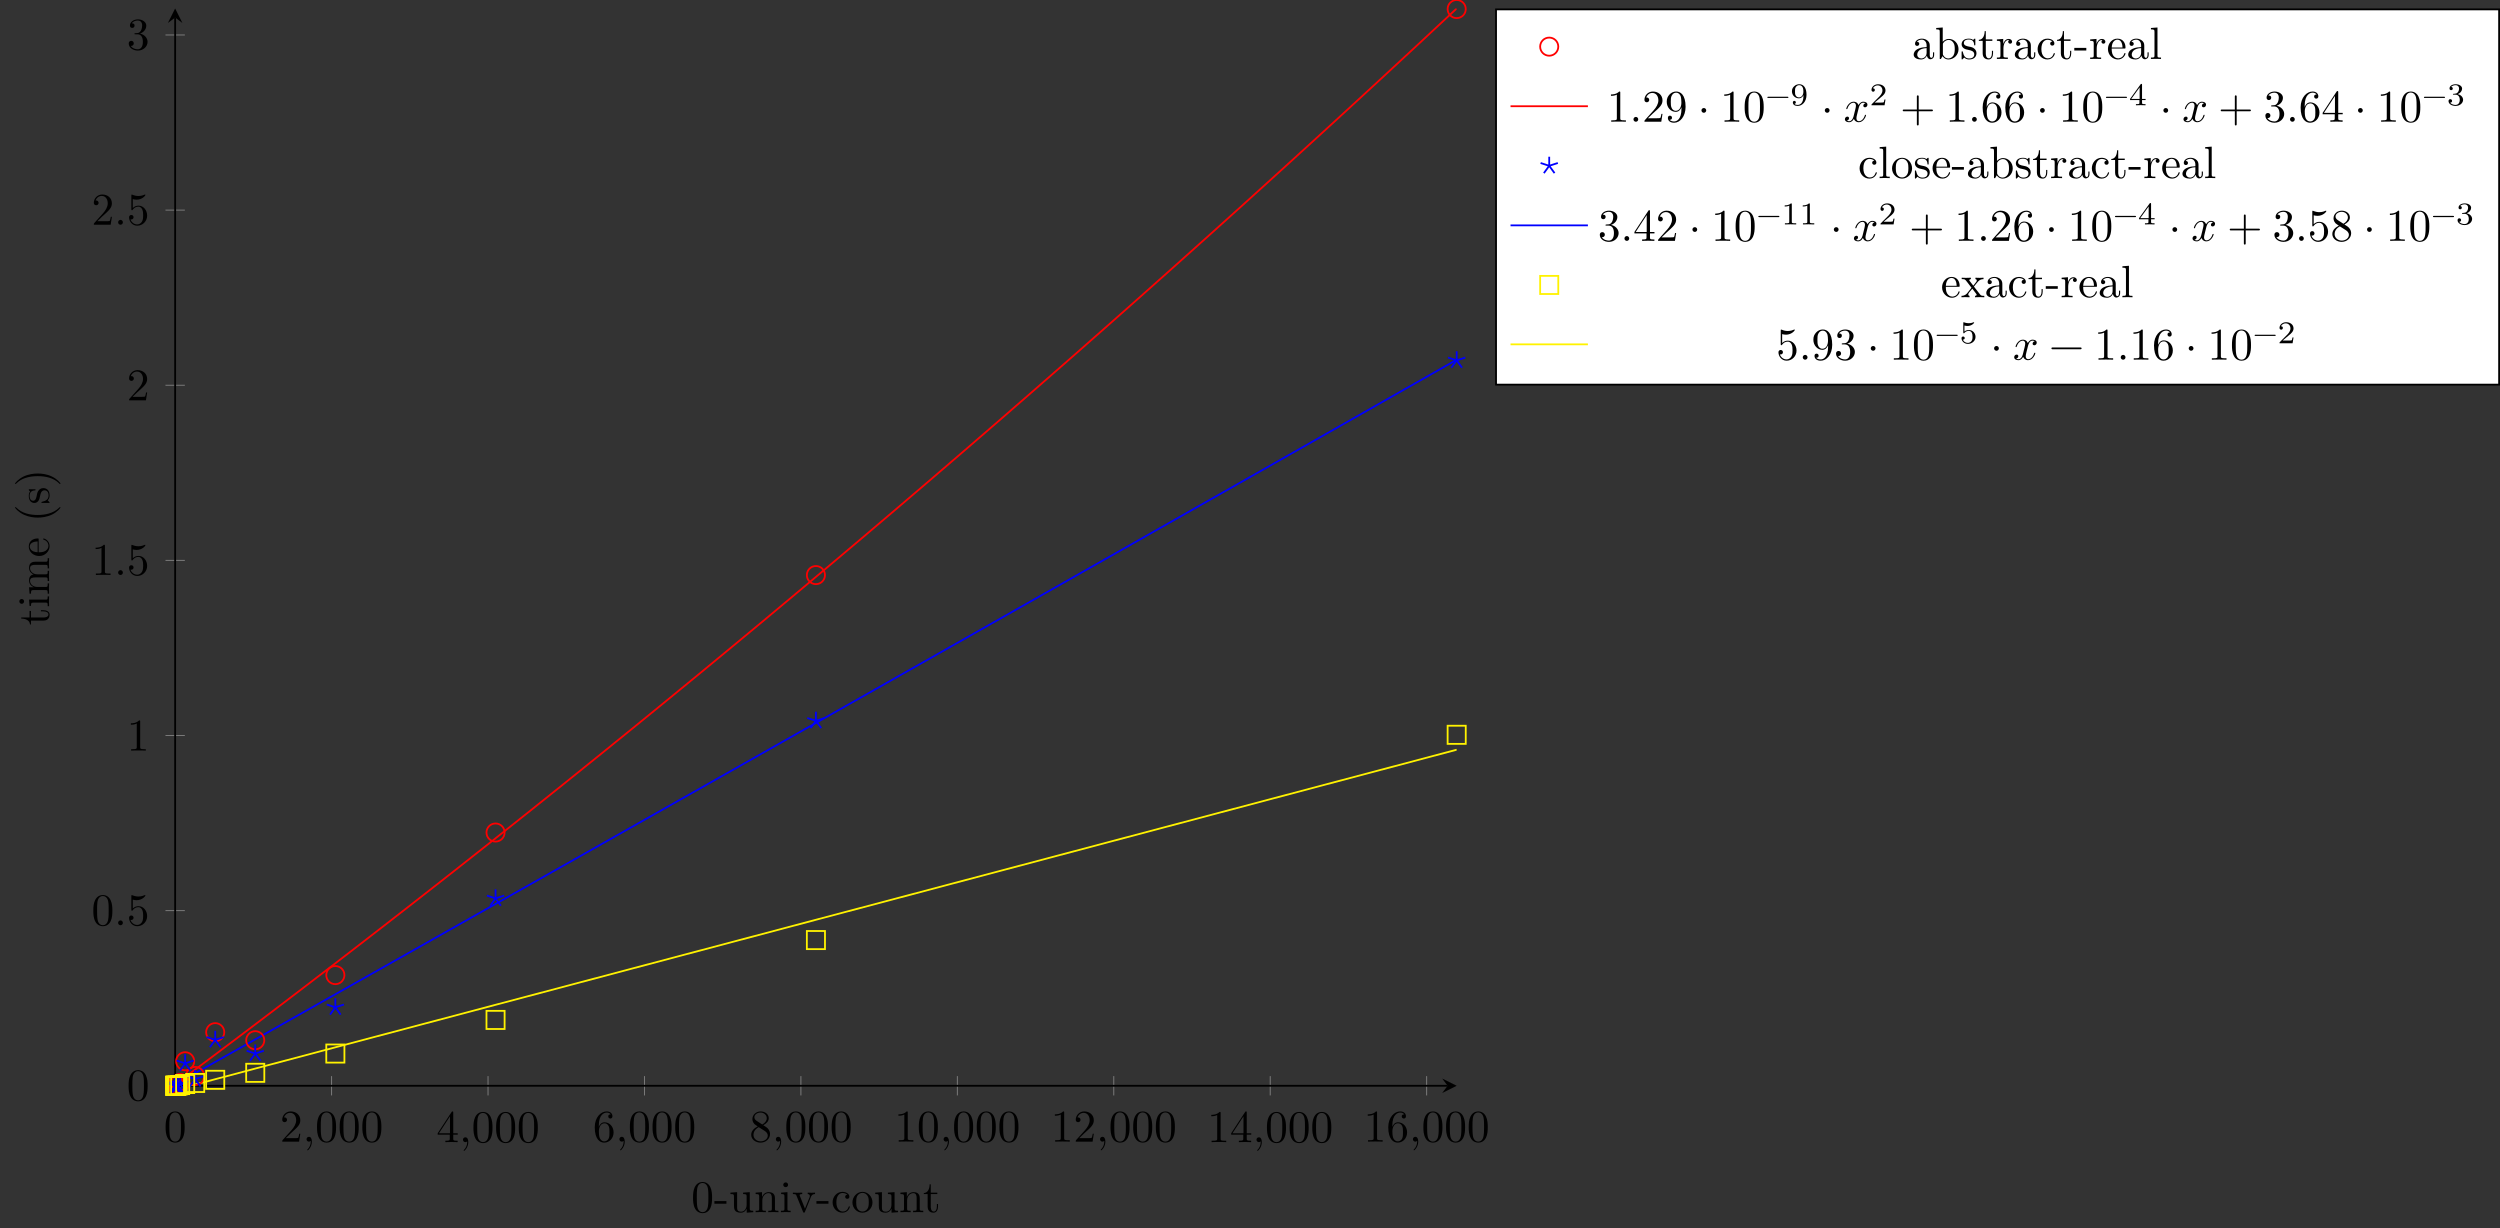 <?xml version="1.0" encoding="UTF-8"?>
<svg xmlns="http://www.w3.org/2000/svg" xmlns:xlink="http://www.w3.org/1999/xlink" width="549.527pt" height="269.992pt" viewBox="0 0 549.527 269.992" version="1.1">
<rect x="0" y="0" width="549.527" height="269.992" fill="#333333" stroke="none"/>
<defs>
<g>
<symbol overflow="visible" id="glyph0-0">
<path style="stroke:none;" d=""/>
</symbol>
<symbol overflow="visible" id="glyph0-1">
<path style="stroke:none;" d="M 4.578 -3.188 C 4.578 -3.984 4.531 -4.781 4.188 -5.516 C 3.734 -6.484 2.906 -6.641 2.5 -6.641 C 1.891 -6.641 1.172 -6.375 0.75 -5.453 C 0.438 -4.766 0.391 -3.984 0.391 -3.188 C 0.391 -2.438 0.422 -1.547 0.844 -0.781 C 1.266 0.016 2 0.219 2.484 0.219 C 3.016 0.219 3.781 0.016 4.219 -0.938 C 4.531 -1.625 4.578 -2.406 4.578 -3.188 Z M 3.766 -3.312 C 3.766 -2.562 3.766 -1.891 3.656 -1.25 C 3.5 -0.297 2.938 0 2.484 0 C 2.094 0 1.5 -0.25 1.328 -1.203 C 1.219 -1.797 1.219 -2.719 1.219 -3.312 C 1.219 -3.953 1.219 -4.609 1.297 -5.141 C 1.484 -6.328 2.234 -6.422 2.484 -6.422 C 2.812 -6.422 3.469 -6.234 3.656 -5.25 C 3.766 -4.688 3.766 -3.938 3.766 -3.312 Z M 3.766 -3.312 "/>
</symbol>
<symbol overflow="visible" id="glyph0-2">
<path style="stroke:none;" d="M 4.469 -1.734 L 4.234 -1.734 C 4.172 -1.438 4.109 -1 4 -0.844 C 3.938 -0.766 3.281 -0.766 3.062 -0.766 L 1.266 -0.766 L 2.328 -1.797 C 3.875 -3.172 4.469 -3.703 4.469 -4.703 C 4.469 -5.844 3.578 -6.641 2.359 -6.641 C 1.234 -6.641 0.5 -5.719 0.5 -4.828 C 0.5 -4.281 1 -4.281 1.031 -4.281 C 1.203 -4.281 1.547 -4.391 1.547 -4.812 C 1.547 -5.062 1.359 -5.328 1.016 -5.328 C 0.938 -5.328 0.922 -5.328 0.891 -5.312 C 1.109 -5.969 1.656 -6.328 2.234 -6.328 C 3.141 -6.328 3.562 -5.516 3.562 -4.703 C 3.562 -3.906 3.078 -3.125 2.516 -2.5 L 0.609 -0.375 C 0.5 -0.266 0.5 -0.234 0.5 0 L 4.203 0 Z M 4.469 -1.734 "/>
</symbol>
<symbol overflow="visible" id="glyph0-3">
<path style="stroke:none;" d="M 2.031 -0.016 C 2.031 -0.672 1.781 -1.062 1.391 -1.062 C 1.062 -1.062 0.859 -0.812 0.859 -0.531 C 0.859 -0.266 1.062 0 1.391 0 C 1.5 0 1.641 -0.047 1.734 -0.125 C 1.766 -0.156 1.781 -0.156 1.781 -0.156 C 1.781 -0.156 1.797 -0.156 1.797 -0.016 C 1.797 0.734 1.453 1.328 1.125 1.656 C 1.016 1.766 1.016 1.781 1.016 1.812 C 1.016 1.891 1.062 1.922 1.109 1.922 C 1.219 1.922 2.031 1.156 2.031 -0.016 Z M 2.031 -0.016 "/>
</symbol>
<symbol overflow="visible" id="glyph0-4">
<path style="stroke:none;" d="M 4.688 -1.641 L 4.688 -1.953 L 3.703 -1.953 L 3.703 -6.484 C 3.703 -6.688 3.703 -6.75 3.531 -6.75 C 3.453 -6.75 3.422 -6.75 3.344 -6.625 L 0.281 -1.953 L 0.281 -1.641 L 2.938 -1.641 L 2.938 -0.781 C 2.938 -0.422 2.906 -0.312 2.172 -0.312 L 1.969 -0.312 L 1.969 0 C 2.375 -0.031 2.891 -0.031 3.312 -0.031 C 3.734 -0.031 4.25 -0.031 4.672 0 L 4.672 -0.312 L 4.453 -0.312 C 3.719 -0.312 3.703 -0.422 3.703 -0.781 L 3.703 -1.641 Z M 2.984 -1.953 L 0.562 -1.953 L 2.984 -5.672 Z M 2.984 -1.953 "/>
</symbol>
<symbol overflow="visible" id="glyph0-5">
<path style="stroke:none;" d="M 4.562 -2.031 C 4.562 -3.297 3.672 -4.25 2.562 -4.25 C 1.891 -4.25 1.516 -3.75 1.312 -3.266 L 1.312 -3.516 C 1.312 -6.031 2.547 -6.391 3.062 -6.391 C 3.297 -6.391 3.719 -6.328 3.938 -5.984 C 3.781 -5.984 3.391 -5.984 3.391 -5.547 C 3.391 -5.234 3.625 -5.078 3.844 -5.078 C 4 -5.078 4.312 -5.172 4.312 -5.562 C 4.312 -6.156 3.875 -6.641 3.047 -6.641 C 1.766 -6.641 0.422 -5.359 0.422 -3.156 C 0.422 -0.484 1.578 0.219 2.5 0.219 C 3.609 0.219 4.562 -0.719 4.562 -2.031 Z M 3.656 -2.047 C 3.656 -1.562 3.656 -1.062 3.484 -0.703 C 3.188 -0.109 2.734 -0.062 2.5 -0.062 C 1.875 -0.062 1.578 -0.656 1.516 -0.812 C 1.328 -1.281 1.328 -2.078 1.328 -2.25 C 1.328 -3.031 1.656 -4.031 2.547 -4.031 C 2.719 -4.031 3.172 -4.031 3.484 -3.406 C 3.656 -3.047 3.656 -2.531 3.656 -2.047 Z M 3.656 -2.047 "/>
</symbol>
<symbol overflow="visible" id="glyph0-6">
<path style="stroke:none;" d="M 4.562 -1.672 C 4.562 -2.031 4.453 -2.484 4.062 -2.906 C 3.875 -3.109 3.719 -3.203 3.078 -3.609 C 3.797 -3.984 4.281 -4.5 4.281 -5.156 C 4.281 -6.078 3.406 -6.641 2.5 -6.641 C 1.5 -6.641 0.688 -5.906 0.688 -4.969 C 0.688 -4.797 0.703 -4.344 1.125 -3.875 C 1.234 -3.766 1.609 -3.516 1.859 -3.344 C 1.281 -3.047 0.422 -2.5 0.422 -1.5 C 0.422 -0.453 1.438 0.219 2.484 0.219 C 3.609 0.219 4.562 -0.609 4.562 -1.672 Z M 3.844 -5.156 C 3.844 -4.578 3.453 -4.109 2.859 -3.766 L 1.625 -4.562 C 1.172 -4.859 1.125 -5.188 1.125 -5.359 C 1.125 -5.969 1.781 -6.391 2.484 -6.391 C 3.203 -6.391 3.844 -5.875 3.844 -5.156 Z M 4.062 -1.312 C 4.062 -0.578 3.312 -0.062 2.5 -0.062 C 1.641 -0.062 0.922 -0.672 0.922 -1.5 C 0.922 -2.078 1.234 -2.719 2.078 -3.188 L 3.312 -2.406 C 3.594 -2.219 4.062 -1.922 4.062 -1.312 Z M 4.062 -1.312 "/>
</symbol>
<symbol overflow="visible" id="glyph0-7">
<path style="stroke:none;" d="M 4.172 0 L 4.172 -0.312 L 3.859 -0.312 C 2.953 -0.312 2.938 -0.422 2.938 -0.781 L 2.938 -6.375 C 2.938 -6.625 2.938 -6.641 2.703 -6.641 C 2.078 -6 1.203 -6 0.891 -6 L 0.891 -5.688 C 1.094 -5.688 1.672 -5.688 2.188 -5.953 L 2.188 -0.781 C 2.188 -0.422 2.156 -0.312 1.266 -0.312 L 0.953 -0.312 L 0.953 0 C 1.297 -0.031 2.156 -0.031 2.562 -0.031 C 2.953 -0.031 3.828 -0.031 4.172 0 Z M 4.172 0 "/>
</symbol>
<symbol overflow="visible" id="glyph0-8">
<path style="stroke:none;" d="M 1.906 -0.531 C 1.906 -0.812 1.672 -1.062 1.391 -1.062 C 1.094 -1.062 0.859 -0.812 0.859 -0.531 C 0.859 -0.234 1.094 0 1.391 0 C 1.672 0 1.906 -0.234 1.906 -0.531 Z M 1.906 -0.531 "/>
</symbol>
<symbol overflow="visible" id="glyph0-9">
<path style="stroke:none;" d="M 4.469 -2 C 4.469 -3.188 3.656 -4.188 2.578 -4.188 C 2.109 -4.188 1.672 -4.031 1.312 -3.672 L 1.312 -5.625 C 1.516 -5.562 1.844 -5.5 2.156 -5.5 C 3.391 -5.5 4.094 -6.406 4.094 -6.531 C 4.094 -6.594 4.062 -6.641 3.984 -6.641 C 3.984 -6.641 3.953 -6.641 3.906 -6.609 C 3.703 -6.516 3.219 -6.312 2.547 -6.312 C 2.156 -6.312 1.688 -6.391 1.219 -6.594 C 1.141 -6.625 1.109 -6.625 1.109 -6.625 C 1 -6.625 1 -6.547 1 -6.391 L 1 -3.438 C 1 -3.266 1 -3.188 1.141 -3.188 C 1.219 -3.188 1.234 -3.203 1.281 -3.266 C 1.391 -3.422 1.75 -3.969 2.562 -3.969 C 3.078 -3.969 3.328 -3.516 3.406 -3.328 C 3.562 -2.953 3.594 -2.578 3.594 -2.078 C 3.594 -1.719 3.594 -1.125 3.344 -0.703 C 3.109 -0.312 2.734 -0.062 2.281 -0.062 C 1.562 -0.062 0.984 -0.594 0.812 -1.172 C 0.844 -1.172 0.875 -1.156 0.984 -1.156 C 1.312 -1.156 1.484 -1.406 1.484 -1.641 C 1.484 -1.891 1.312 -2.141 0.984 -2.141 C 0.844 -2.141 0.5 -2.062 0.5 -1.609 C 0.5 -0.75 1.188 0.219 2.297 0.219 C 3.453 0.219 4.469 -0.734 4.469 -2 Z M 4.469 -2 "/>
</symbol>
<symbol overflow="visible" id="glyph0-10">
<path style="stroke:none;" d="M 4.562 -1.703 C 4.562 -2.516 3.922 -3.297 2.891 -3.516 C 3.703 -3.781 4.281 -4.469 4.281 -5.266 C 4.281 -6.078 3.406 -6.641 2.453 -6.641 C 1.453 -6.641 0.688 -6.047 0.688 -5.281 C 0.688 -4.953 0.906 -4.766 1.203 -4.766 C 1.5 -4.766 1.703 -4.984 1.703 -5.281 C 1.703 -5.766 1.234 -5.766 1.094 -5.766 C 1.391 -6.266 2.047 -6.391 2.406 -6.391 C 2.828 -6.391 3.375 -6.172 3.375 -5.281 C 3.375 -5.156 3.344 -4.578 3.094 -4.141 C 2.797 -3.656 2.453 -3.625 2.203 -3.625 C 2.125 -3.609 1.891 -3.594 1.812 -3.594 C 1.734 -3.578 1.672 -3.562 1.672 -3.469 C 1.672 -3.359 1.734 -3.359 1.906 -3.359 L 2.344 -3.359 C 3.156 -3.359 3.531 -2.688 3.531 -1.703 C 3.531 -0.344 2.844 -0.062 2.406 -0.062 C 1.969 -0.062 1.219 -0.234 0.875 -0.812 C 1.219 -0.766 1.531 -0.984 1.531 -1.359 C 1.531 -1.719 1.266 -1.922 0.984 -1.922 C 0.734 -1.922 0.422 -1.781 0.422 -1.344 C 0.422 -0.438 1.344 0.219 2.438 0.219 C 3.656 0.219 4.562 -0.688 4.562 -1.703 Z M 4.562 -1.703 "/>
</symbol>
<symbol overflow="visible" id="glyph0-11">
<path style="stroke:none;" d="M 4.562 -3.281 C 4.562 -5.969 3.406 -6.641 2.516 -6.641 C 1.969 -6.641 1.484 -6.453 1.062 -6.016 C 0.641 -5.562 0.422 -5.141 0.422 -4.391 C 0.422 -3.156 1.297 -2.172 2.406 -2.172 C 3.016 -2.172 3.422 -2.594 3.656 -3.172 L 3.656 -2.844 C 3.656 -0.516 2.625 -0.062 2.047 -0.062 C 1.875 -0.062 1.328 -0.078 1.062 -0.422 C 1.5 -0.422 1.578 -0.703 1.578 -0.875 C 1.578 -1.188 1.344 -1.328 1.125 -1.328 C 0.969 -1.328 0.672 -1.25 0.672 -0.859 C 0.672 -0.188 1.203 0.219 2.047 0.219 C 3.344 0.219 4.562 -1.141 4.562 -3.281 Z M 3.641 -4.203 C 3.641 -3.375 3.297 -2.406 2.422 -2.406 C 2.266 -2.406 1.797 -2.406 1.5 -3.031 C 1.312 -3.406 1.312 -3.891 1.312 -4.391 C 1.312 -4.922 1.312 -5.391 1.531 -5.766 C 1.797 -6.266 2.172 -6.391 2.516 -6.391 C 2.984 -6.391 3.312 -6.047 3.484 -5.609 C 3.594 -5.281 3.641 -4.656 3.641 -4.203 Z M 3.641 -4.203 "/>
</symbol>
<symbol overflow="visible" id="glyph0-12">
<path style="stroke:none;" d="M 1.906 -2.5 C 1.906 -2.781 1.672 -3.016 1.391 -3.016 C 1.094 -3.016 0.859 -2.781 0.859 -2.5 C 0.859 -2.203 1.094 -1.969 1.391 -1.969 C 1.672 -1.969 1.906 -2.203 1.906 -2.5 Z M 1.906 -2.5 "/>
</symbol>
<symbol overflow="visible" id="glyph0-13">
<path style="stroke:none;" d="M 5.25 -3.75 C 5.25 -4.266 4.672 -4.406 4.328 -4.406 C 3.75 -4.406 3.406 -3.875 3.281 -3.656 C 3.031 -4.312 2.5 -4.406 2.203 -4.406 C 1.172 -4.406 0.594 -3.125 0.594 -2.875 C 0.594 -2.766 0.719 -2.766 0.719 -2.766 C 0.797 -2.766 0.828 -2.797 0.844 -2.875 C 1.188 -3.938 1.844 -4.188 2.188 -4.188 C 2.375 -4.188 2.719 -4.094 2.719 -3.516 C 2.719 -3.203 2.547 -2.547 2.188 -1.141 C 2.031 -0.531 1.672 -0.109 1.234 -0.109 C 1.172 -0.109 0.953 -0.109 0.734 -0.234 C 0.984 -0.297 1.203 -0.5 1.203 -0.781 C 1.203 -1.047 0.984 -1.125 0.844 -1.125 C 0.531 -1.125 0.297 -0.875 0.297 -0.547 C 0.297 -0.094 0.781 0.109 1.219 0.109 C 1.891 0.109 2.25 -0.594 2.266 -0.641 C 2.391 -0.281 2.75 0.109 3.344 0.109 C 4.375 0.109 4.938 -1.172 4.938 -1.422 C 4.938 -1.531 4.859 -1.531 4.828 -1.531 C 4.734 -1.531 4.719 -1.484 4.688 -1.422 C 4.359 -0.344 3.688 -0.109 3.375 -0.109 C 2.984 -0.109 2.828 -0.422 2.828 -0.766 C 2.828 -0.984 2.875 -1.203 2.984 -1.641 L 3.328 -3.016 C 3.391 -3.266 3.625 -4.188 4.312 -4.188 C 4.359 -4.188 4.609 -4.188 4.812 -4.062 C 4.531 -4 4.344 -3.766 4.344 -3.516 C 4.344 -3.359 4.453 -3.172 4.719 -3.172 C 4.938 -3.172 5.25 -3.344 5.25 -3.75 Z M 5.25 -3.75 "/>
</symbol>
<symbol overflow="visible" id="glyph0-14">
<path style="stroke:none;" d="M 7.203 -2.5 C 7.203 -2.609 7.109 -2.688 7 -2.688 L 4.078 -2.688 L 4.078 -5.609 C 4.078 -5.719 3.984 -5.812 3.875 -5.812 C 3.766 -5.812 3.672 -5.719 3.672 -5.609 L 3.672 -2.688 L 0.75 -2.688 C 0.641 -2.688 0.562 -2.609 0.562 -2.5 C 0.562 -2.375 0.641 -2.297 0.75 -2.297 L 3.672 -2.297 L 3.672 0.625 C 3.672 0.734 3.766 0.828 3.875 0.828 C 3.984 0.828 4.078 0.734 4.078 0.625 L 4.078 -2.297 L 7 -2.297 C 7.109 -2.297 7.203 -2.375 7.203 -2.5 Z M 7.203 -2.5 "/>
</symbol>
<symbol overflow="visible" id="glyph0-15">
<path style="stroke:none;" d="M 7.203 -2.5 C 7.203 -2.609 7.109 -2.688 7 -2.688 L 0.75 -2.688 C 0.641 -2.688 0.562 -2.609 0.562 -2.5 C 0.562 -2.375 0.641 -2.297 0.75 -2.297 L 7 -2.297 C 7.109 -2.297 7.203 -2.375 7.203 -2.5 Z M 7.203 -2.5 "/>
</symbol>
<symbol overflow="visible" id="glyph1-0">
<path style="stroke:none;" d=""/>
</symbol>
<symbol overflow="visible" id="glyph1-1">
<path style="stroke:none;" d="M 4.578 -3.188 C 4.578 -3.984 4.531 -4.781 4.188 -5.516 C 3.734 -6.484 2.906 -6.641 2.5 -6.641 C 1.891 -6.641 1.172 -6.375 0.75 -5.453 C 0.438 -4.766 0.391 -3.984 0.391 -3.188 C 0.391 -2.438 0.422 -1.547 0.844 -0.781 C 1.266 0.016 2 0.219 2.484 0.219 C 3.016 0.219 3.781 0.016 4.219 -0.938 C 4.531 -1.625 4.578 -2.406 4.578 -3.188 Z M 3.766 -3.312 C 3.766 -2.562 3.766 -1.891 3.656 -1.25 C 3.5 -0.297 2.938 0 2.484 0 C 2.094 0 1.5 -0.25 1.328 -1.203 C 1.219 -1.797 1.219 -2.719 1.219 -3.312 C 1.219 -3.953 1.219 -4.609 1.297 -5.141 C 1.484 -6.328 2.234 -6.422 2.484 -6.422 C 2.812 -6.422 3.469 -6.234 3.656 -5.25 C 3.766 -4.688 3.766 -3.938 3.766 -3.312 Z M 3.766 -3.312 "/>
</symbol>
<symbol overflow="visible" id="glyph1-2">
<path style="stroke:none;" d="M 2.75 -1.859 L 2.75 -2.438 L 0.109 -2.438 L 0.109 -1.859 Z M 2.75 -1.859 "/>
</symbol>
<symbol overflow="visible" id="glyph1-3">
<path style="stroke:none;" d="M 5.328 0 L 5.328 -0.312 C 4.641 -0.312 4.562 -0.375 4.562 -0.875 L 4.562 -4.406 L 3.094 -4.297 L 3.094 -3.984 C 3.781 -3.984 3.875 -3.922 3.875 -3.422 L 3.875 -1.656 C 3.875 -0.781 3.391 -0.109 2.656 -0.109 C 1.828 -0.109 1.781 -0.578 1.781 -1.094 L 1.781 -4.406 L 0.312 -4.297 L 0.312 -3.984 C 1.094 -3.984 1.094 -3.953 1.094 -3.078 L 1.094 -1.578 C 1.094 -0.797 1.094 0.109 2.609 0.109 C 3.172 0.109 3.609 -0.172 3.891 -0.781 L 3.891 0.109 Z M 5.328 0 "/>
</symbol>
<symbol overflow="visible" id="glyph1-4">
<path style="stroke:none;" d="M 5.328 0 L 5.328 -0.312 C 4.812 -0.312 4.562 -0.312 4.562 -0.609 L 4.562 -2.516 C 4.562 -3.375 4.562 -3.672 4.25 -4.031 C 4.109 -4.203 3.781 -4.406 3.203 -4.406 C 2.469 -4.406 2 -3.984 1.719 -3.359 L 1.719 -4.406 L 0.312 -4.297 L 0.312 -3.984 C 1.016 -3.984 1.094 -3.922 1.094 -3.422 L 1.094 -0.75 C 1.094 -0.312 0.984 -0.312 0.312 -0.312 L 0.312 0 L 1.453 -0.031 L 2.562 0 L 2.562 -0.312 C 1.891 -0.312 1.781 -0.312 1.781 -0.75 L 1.781 -2.594 C 1.781 -3.625 2.5 -4.188 3.125 -4.188 C 3.766 -4.188 3.875 -3.656 3.875 -3.078 L 3.875 -0.75 C 3.875 -0.312 3.766 -0.312 3.094 -0.312 L 3.094 0 L 4.219 -0.031 Z M 5.328 0 "/>
</symbol>
<symbol overflow="visible" id="glyph1-5">
<path style="stroke:none;" d="M 2.469 0 L 2.469 -0.312 C 1.797 -0.312 1.766 -0.359 1.766 -0.75 L 1.766 -4.406 L 0.375 -4.297 L 0.375 -3.984 C 1.016 -3.984 1.109 -3.922 1.109 -3.438 L 1.109 -0.75 C 1.109 -0.312 1 -0.312 0.328 -0.312 L 0.328 0 L 1.422 -0.031 C 1.781 -0.031 2.125 -0.016 2.469 0 Z M 1.906 -6.016 C 1.906 -6.297 1.688 -6.547 1.391 -6.547 C 1.047 -6.547 0.844 -6.266 0.844 -6.016 C 0.844 -5.75 1.078 -5.5 1.375 -5.5 C 1.719 -5.5 1.906 -5.766 1.906 -6.016 Z M 1.906 -6.016 "/>
</symbol>
<symbol overflow="visible" id="glyph1-6">
<path style="stroke:none;" d="M 5.062 -3.984 L 5.062 -4.297 C 4.828 -4.281 4.547 -4.266 4.312 -4.266 L 3.453 -4.297 L 3.453 -3.984 C 3.812 -3.984 3.922 -3.75 3.922 -3.562 C 3.922 -3.469 3.906 -3.422 3.875 -3.312 L 2.844 -0.781 L 1.734 -3.562 C 1.672 -3.688 1.672 -3.734 1.672 -3.734 C 1.672 -3.984 2.062 -3.984 2.25 -3.984 L 2.25 -4.297 L 1.156 -4.266 C 0.891 -4.266 0.484 -4.281 0.188 -4.297 L 0.188 -3.984 C 0.812 -3.984 0.859 -3.922 0.984 -3.625 L 2.422 -0.078 C 2.484 0.062 2.5 0.109 2.625 0.109 C 2.766 0.109 2.797 0.016 2.844 -0.078 L 4.141 -3.312 C 4.234 -3.547 4.406 -3.984 5.062 -3.984 Z M 5.062 -3.984 "/>
</symbol>
<symbol overflow="visible" id="glyph1-7">
<path style="stroke:none;" d="M 4.141 -1.188 C 4.141 -1.281 4.031 -1.281 4 -1.281 C 3.922 -1.281 3.891 -1.25 3.875 -1.188 C 3.594 -0.266 2.938 -0.141 2.578 -0.141 C 2.047 -0.141 1.172 -0.562 1.172 -2.172 C 1.172 -3.797 1.984 -4.219 2.516 -4.219 C 2.609 -4.219 3.234 -4.203 3.578 -3.844 C 3.172 -3.812 3.109 -3.516 3.109 -3.391 C 3.109 -3.125 3.297 -2.938 3.562 -2.938 C 3.828 -2.938 4.031 -3.094 4.031 -3.406 C 4.031 -4.078 3.266 -4.469 2.5 -4.469 C 1.25 -4.469 0.344 -3.391 0.344 -2.156 C 0.344 -0.875 1.328 0.109 2.484 0.109 C 3.812 0.109 4.141 -1.094 4.141 -1.188 Z M 4.141 -1.188 "/>
</symbol>
<symbol overflow="visible" id="glyph1-8">
<path style="stroke:none;" d="M 4.688 -2.141 C 4.688 -3.406 3.703 -4.469 2.5 -4.469 C 1.25 -4.469 0.281 -3.375 0.281 -2.141 C 0.281 -0.844 1.312 0.109 2.484 0.109 C 3.688 0.109 4.688 -0.875 4.688 -2.141 Z M 3.875 -2.219 C 3.875 -1.859 3.875 -1.312 3.656 -0.875 C 3.422 -0.422 2.984 -0.141 2.5 -0.141 C 2.062 -0.141 1.625 -0.344 1.359 -0.812 C 1.109 -1.25 1.109 -1.859 1.109 -2.219 C 1.109 -2.609 1.109 -3.141 1.344 -3.578 C 1.609 -4.031 2.078 -4.25 2.484 -4.25 C 2.922 -4.25 3.344 -4.031 3.609 -3.594 C 3.875 -3.172 3.875 -2.594 3.875 -2.219 Z M 3.875 -2.219 "/>
</symbol>
<symbol overflow="visible" id="glyph1-9">
<path style="stroke:none;" d="M 3.312 -1.234 L 3.312 -1.797 L 3.062 -1.797 L 3.062 -1.25 C 3.062 -0.516 2.766 -0.141 2.391 -0.141 C 1.719 -0.141 1.719 -1.047 1.719 -1.219 L 1.719 -3.984 L 3.156 -3.984 L 3.156 -4.297 L 1.719 -4.297 L 1.719 -6.125 L 1.469 -6.125 C 1.469 -5.312 1.172 -4.25 0.188 -4.203 L 0.188 -3.984 L 1.031 -3.984 L 1.031 -1.234 C 1.031 -0.016 1.969 0.109 2.328 0.109 C 3.031 0.109 3.312 -0.594 3.312 -1.234 Z M 3.312 -1.234 "/>
</symbol>
<symbol overflow="visible" id="glyph1-10">
<path style="stroke:none;" d="M 4.812 -0.891 L 4.812 -1.453 L 4.562 -1.453 L 4.562 -0.891 C 4.562 -0.312 4.312 -0.25 4.203 -0.25 C 3.875 -0.25 3.844 -0.703 3.844 -0.75 L 3.844 -2.734 C 3.844 -3.156 3.844 -3.547 3.484 -3.922 C 3.094 -4.312 2.594 -4.469 2.109 -4.469 C 1.297 -4.469 0.609 -4 0.609 -3.344 C 0.609 -3.047 0.812 -2.875 1.062 -2.875 C 1.344 -2.875 1.531 -3.078 1.531 -3.328 C 1.531 -3.453 1.469 -3.781 1.016 -3.781 C 1.281 -4.141 1.781 -4.25 2.094 -4.25 C 2.578 -4.25 3.156 -3.859 3.156 -2.969 L 3.156 -2.609 C 2.641 -2.578 1.938 -2.547 1.312 -2.25 C 0.562 -1.906 0.312 -1.391 0.312 -0.953 C 0.312 -0.141 1.281 0.109 1.906 0.109 C 2.578 0.109 3.031 -0.297 3.219 -0.75 C 3.266 -0.359 3.531 0.062 4 0.062 C 4.203 0.062 4.812 -0.078 4.812 -0.891 Z M 3.156 -1.391 C 3.156 -0.453 2.438 -0.109 1.984 -0.109 C 1.5 -0.109 1.094 -0.453 1.094 -0.953 C 1.094 -1.5 1.5 -2.328 3.156 -2.391 Z M 3.156 -1.391 "/>
</symbol>
<symbol overflow="visible" id="glyph1-11">
<path style="stroke:none;" d="M 5.188 -2.156 C 5.188 -3.422 4.219 -4.406 3.078 -4.406 C 2.297 -4.406 1.875 -3.938 1.719 -3.766 L 1.719 -6.922 L 0.281 -6.812 L 0.281 -6.5 C 0.984 -6.5 1.062 -6.438 1.062 -5.938 L 1.062 0 L 1.312 0 L 1.672 -0.625 C 1.812 -0.391 2.234 0.109 2.969 0.109 C 4.156 0.109 5.188 -0.875 5.188 -2.156 Z M 4.359 -2.156 C 4.359 -1.797 4.344 -1.203 4.062 -0.75 C 3.844 -0.438 3.469 -0.109 2.938 -0.109 C 2.484 -0.109 2.125 -0.344 1.891 -0.719 C 1.75 -0.922 1.75 -0.953 1.75 -1.141 L 1.75 -3.188 C 1.75 -3.375 1.75 -3.391 1.859 -3.547 C 2.25 -4.109 2.797 -4.188 3.031 -4.188 C 3.484 -4.188 3.844 -3.922 4.078 -3.547 C 4.344 -3.141 4.359 -2.578 4.359 -2.156 Z M 4.359 -2.156 "/>
</symbol>
<symbol overflow="visible" id="glyph1-12">
<path style="stroke:none;" d="M 3.594 -1.281 C 3.594 -1.797 3.297 -2.109 3.172 -2.219 C 2.844 -2.547 2.453 -2.625 2.031 -2.703 C 1.469 -2.812 0.812 -2.938 0.812 -3.516 C 0.812 -3.875 1.062 -4.281 1.922 -4.281 C 3.016 -4.281 3.078 -3.375 3.094 -3.078 C 3.094 -2.984 3.203 -2.984 3.203 -2.984 C 3.344 -2.984 3.344 -3.031 3.344 -3.219 L 3.344 -4.234 C 3.344 -4.391 3.344 -4.469 3.234 -4.469 C 3.188 -4.469 3.156 -4.469 3.031 -4.344 C 3 -4.312 2.906 -4.219 2.859 -4.188 C 2.484 -4.469 2.078 -4.469 1.922 -4.469 C 0.703 -4.469 0.328 -3.797 0.328 -3.234 C 0.328 -2.891 0.484 -2.609 0.75 -2.391 C 1.078 -2.141 1.359 -2.078 2.078 -1.938 C 2.297 -1.891 3.109 -1.734 3.109 -1.016 C 3.109 -0.516 2.766 -0.109 1.984 -0.109 C 1.141 -0.109 0.781 -0.672 0.594 -1.531 C 0.562 -1.656 0.562 -1.688 0.453 -1.688 C 0.328 -1.688 0.328 -1.625 0.328 -1.453 L 0.328 -0.125 C 0.328 0.047 0.328 0.109 0.438 0.109 C 0.484 0.109 0.5 0.094 0.688 -0.094 C 0.703 -0.109 0.703 -0.125 0.891 -0.312 C 1.328 0.094 1.781 0.109 1.984 0.109 C 3.125 0.109 3.594 -0.562 3.594 -1.281 Z M 3.594 -1.281 "/>
</symbol>
<symbol overflow="visible" id="glyph1-13">
<path style="stroke:none;" d="M 3.625 -3.797 C 3.625 -4.109 3.312 -4.406 2.891 -4.406 C 2.156 -4.406 1.797 -3.734 1.672 -3.312 L 1.672 -4.406 L 0.281 -4.297 L 0.281 -3.984 C 0.984 -3.984 1.062 -3.922 1.062 -3.422 L 1.062 -0.75 C 1.062 -0.312 0.953 -0.312 0.281 -0.312 L 0.281 0 L 1.422 -0.031 C 1.812 -0.031 2.281 -0.031 2.688 0 L 2.688 -0.312 L 2.469 -0.312 C 1.734 -0.312 1.719 -0.422 1.719 -0.781 L 1.719 -2.312 C 1.719 -3.297 2.141 -4.188 2.891 -4.188 C 2.953 -4.188 2.984 -4.188 3 -4.172 C 2.969 -4.172 2.766 -4.047 2.766 -3.781 C 2.766 -3.516 2.984 -3.359 3.203 -3.359 C 3.375 -3.359 3.625 -3.484 3.625 -3.797 Z M 3.625 -3.797 "/>
</symbol>
<symbol overflow="visible" id="glyph1-14">
<path style="stroke:none;" d="M 4.141 -1.188 C 4.141 -1.281 4.062 -1.312 4 -1.312 C 3.922 -1.312 3.891 -1.25 3.875 -1.172 C 3.531 -0.141 2.625 -0.141 2.531 -0.141 C 2.031 -0.141 1.641 -0.438 1.406 -0.812 C 1.109 -1.281 1.109 -1.938 1.109 -2.297 L 3.891 -2.297 C 4.109 -2.297 4.141 -2.297 4.141 -2.516 C 4.141 -3.5 3.594 -4.469 2.359 -4.469 C 1.203 -4.469 0.281 -3.438 0.281 -2.188 C 0.281 -0.859 1.328 0.109 2.469 0.109 C 3.688 0.109 4.141 -1 4.141 -1.188 Z M 3.484 -2.516 L 1.109 -2.516 C 1.172 -4 2.016 -4.25 2.359 -4.25 C 3.375 -4.25 3.484 -2.906 3.484 -2.516 Z M 3.484 -2.516 "/>
</symbol>
<symbol overflow="visible" id="glyph1-15">
<path style="stroke:none;" d="M 2.547 0 L 2.547 -0.312 C 1.875 -0.312 1.766 -0.312 1.766 -0.75 L 1.766 -6.922 L 0.328 -6.812 L 0.328 -6.5 C 1.031 -6.5 1.109 -6.438 1.109 -5.938 L 1.109 -0.75 C 1.109 -0.312 1 -0.312 0.328 -0.312 L 0.328 0 L 1.438 -0.031 Z M 2.547 0 "/>
</symbol>
<symbol overflow="visible" id="glyph1-16">
<path style="stroke:none;" d="M 5.141 0 L 5.141 -0.312 C 4.609 -0.312 4.422 -0.328 4.203 -0.625 L 2.859 -2.344 C 3.156 -2.719 3.531 -3.203 3.781 -3.469 C 4.094 -3.828 4.5 -3.984 4.969 -3.984 L 4.969 -4.297 C 4.703 -4.281 4.406 -4.266 4.141 -4.266 C 3.844 -4.266 3.312 -4.281 3.188 -4.297 L 3.188 -3.984 C 3.406 -3.969 3.484 -3.844 3.484 -3.672 C 3.484 -3.516 3.375 -3.391 3.328 -3.328 L 2.719 -2.547 L 1.938 -3.562 C 1.844 -3.656 1.844 -3.672 1.844 -3.734 C 1.844 -3.891 2 -3.984 2.188 -3.984 L 2.188 -4.297 L 1.109 -4.266 C 0.906 -4.266 0.438 -4.281 0.172 -4.297 L 0.172 -3.984 C 0.875 -3.984 0.875 -3.984 1.344 -3.375 L 2.328 -2.094 C 1.859 -1.5 1.859 -1.469 1.391 -0.906 C 0.922 -0.328 0.328 -0.312 0.125 -0.312 L 0.125 0 C 0.375 -0.016 0.688 -0.031 0.953 -0.031 L 1.891 0 L 1.891 -0.312 C 1.672 -0.344 1.609 -0.469 1.609 -0.625 C 1.609 -0.844 1.891 -1.172 2.5 -1.891 L 3.266 -0.891 C 3.344 -0.781 3.469 -0.625 3.469 -0.562 C 3.469 -0.469 3.375 -0.312 3.109 -0.312 L 3.109 0 L 4.188 -0.031 C 4.453 -0.031 4.844 -0.016 5.141 0 Z M 5.141 0 "/>
</symbol>
<symbol overflow="visible" id="glyph2-0">
<path style="stroke:none;" d=""/>
</symbol>
<symbol overflow="visible" id="glyph2-1">
<path style="stroke:none;" d="M -1.234 -3.312 L -1.797 -3.312 L -1.797 -3.062 L -1.25 -3.062 C -0.516 -3.062 -0.141 -2.766 -0.141 -2.391 C -0.141 -1.719 -1.047 -1.719 -1.219 -1.719 L -3.984 -1.719 L -3.984 -3.156 L -4.297 -3.156 L -4.297 -1.719 L -6.125 -1.719 L -6.125 -1.469 C -5.312 -1.469 -4.25 -1.172 -4.203 -0.188 L -3.984 -0.188 L -3.984 -1.031 L -1.234 -1.031 C -0.016 -1.031 0.109 -1.969 0.109 -2.328 C 0.109 -3.031 -0.594 -3.312 -1.234 -3.312 Z M -1.234 -3.312 "/>
</symbol>
<symbol overflow="visible" id="glyph2-2">
<path style="stroke:none;" d="M 0 -2.469 L -0.312 -2.469 C -0.312 -1.797 -0.359 -1.766 -0.75 -1.766 L -4.406 -1.766 L -4.297 -0.375 L -3.984 -0.375 C -3.984 -1.016 -3.922 -1.109 -3.438 -1.109 L -0.75 -1.109 C -0.312 -1.109 -0.312 -1 -0.312 -0.328 L 0 -0.328 L -0.031 -1.422 C -0.031 -1.781 -0.016 -2.125 0 -2.469 Z M -6.016 -1.906 C -6.297 -1.906 -6.547 -1.688 -6.547 -1.391 C -6.547 -1.047 -6.266 -0.844 -6.016 -0.844 C -5.75 -0.844 -5.5 -1.078 -5.5 -1.375 C -5.5 -1.719 -5.766 -1.906 -6.016 -1.906 Z M -6.016 -1.906 "/>
</symbol>
<symbol overflow="visible" id="glyph2-3">
<path style="stroke:none;" d="M 0 -8.109 L -0.312 -8.109 C -0.312 -7.594 -0.312 -7.344 -0.609 -7.328 L -2.516 -7.328 C -3.375 -7.328 -3.672 -7.328 -4.031 -7.016 C -4.203 -6.875 -4.406 -6.547 -4.406 -5.969 C -4.406 -5.141 -3.812 -4.688 -3.422 -4.531 C -4.297 -4.391 -4.406 -3.656 -4.406 -3.203 C -4.406 -2.469 -3.984 -2 -3.359 -1.719 L -4.406 -1.719 L -4.297 -0.312 L -3.984 -0.312 C -3.984 -1.016 -3.922 -1.094 -3.422 -1.094 L -0.75 -1.094 C -0.312 -1.094 -0.312 -0.984 -0.312 -0.312 L 0 -0.312 L -0.031 -1.453 L 0 -2.562 L -0.312 -2.562 C -0.312 -1.891 -0.312 -1.781 -0.75 -1.781 L -2.594 -1.781 C -3.625 -1.781 -4.188 -2.5 -4.188 -3.125 C -4.188 -3.766 -3.656 -3.875 -3.078 -3.875 L -0.75 -3.875 C -0.312 -3.875 -0.312 -3.766 -0.312 -3.094 L 0 -3.094 L -0.031 -4.219 L 0 -5.328 L -0.312 -5.328 C -0.312 -4.672 -0.312 -4.562 -0.75 -4.562 L -2.594 -4.562 C -3.625 -4.562 -4.188 -5.266 -4.188 -5.906 C -4.188 -6.531 -3.656 -6.641 -3.078 -6.641 L -0.75 -6.641 C -0.312 -6.641 -0.312 -6.531 -0.312 -5.859 L 0 -5.859 L -0.031 -6.984 Z M 0 -8.109 "/>
</symbol>
<symbol overflow="visible" id="glyph2-4">
<path style="stroke:none;" d="M -1.188 -4.141 C -1.281 -4.141 -1.312 -4.062 -1.312 -4 C -1.312 -3.922 -1.25 -3.891 -1.172 -3.875 C -0.141 -3.531 -0.141 -2.625 -0.141 -2.531 C -0.141 -2.031 -0.438 -1.641 -0.812 -1.406 C -1.281 -1.109 -1.938 -1.109 -2.297 -1.109 L -2.297 -3.891 C -2.297 -4.109 -2.297 -4.141 -2.516 -4.141 C -3.5 -4.141 -4.469 -3.594 -4.469 -2.359 C -4.469 -1.203 -3.438 -0.281 -2.188 -0.281 C -0.859 -0.281 0.109 -1.328 0.109 -2.469 C 0.109 -3.688 -1 -4.141 -1.188 -4.141 Z M -2.516 -3.484 L -2.516 -1.109 C -4 -1.172 -4.25 -2.016 -4.25 -2.359 C -4.25 -3.375 -2.906 -3.484 -2.516 -3.484 Z M -2.516 -3.484 "/>
</symbol>
<symbol overflow="visible" id="glyph2-5">
<path style="stroke:none;" d="M 2.391 -3.297 C 2.359 -3.297 2.344 -3.297 2.172 -3.125 C 0.922 -1.891 -0.969 -1.562 -2.5 -1.562 C -4.234 -1.562 -5.969 -1.938 -7.203 -3.172 C -7.328 -3.297 -7.344 -3.297 -7.375 -3.297 C -7.453 -3.297 -7.484 -3.266 -7.484 -3.203 C -7.484 -3.094 -6.797 -2.203 -5.531 -1.609 C -4.438 -1.109 -3.328 -0.984 -2.5 -0.984 C -1.719 -0.984 -0.516 -1.094 0.625 -1.641 C 1.844 -2.25 2.5 -3.094 2.5 -3.203 C 2.5 -3.266 2.469 -3.297 2.391 -3.297 Z M 2.391 -3.297 "/>
</symbol>
<symbol overflow="visible" id="glyph2-6">
<path style="stroke:none;" d="M -1.281 -3.594 C -1.797 -3.594 -2.109 -3.297 -2.219 -3.172 C -2.547 -2.844 -2.625 -2.453 -2.703 -2.031 C -2.812 -1.469 -2.938 -0.812 -3.516 -0.812 C -3.875 -0.812 -4.281 -1.062 -4.281 -1.922 C -4.281 -3.016 -3.375 -3.078 -3.078 -3.094 C -2.984 -3.094 -2.984 -3.203 -2.984 -3.203 C -2.984 -3.344 -3.031 -3.344 -3.219 -3.344 L -4.234 -3.344 C -4.391 -3.344 -4.469 -3.344 -4.469 -3.234 C -4.469 -3.188 -4.469 -3.156 -4.344 -3.031 C -4.312 -3 -4.219 -2.906 -4.188 -2.859 C -4.469 -2.484 -4.469 -2.078 -4.469 -1.922 C -4.469 -0.703 -3.797 -0.328 -3.234 -0.328 C -2.891 -0.328 -2.609 -0.484 -2.391 -0.75 C -2.141 -1.078 -2.078 -1.359 -1.938 -2.078 C -1.891 -2.297 -1.734 -3.109 -1.016 -3.109 C -0.516 -3.109 -0.109 -2.766 -0.109 -1.984 C -0.109 -1.141 -0.672 -0.781 -1.531 -0.594 C -1.656 -0.562 -1.688 -0.562 -1.688 -0.453 C -1.688 -0.328 -1.625 -0.328 -1.453 -0.328 L -0.125 -0.328 C 0.047 -0.328 0.109 -0.328 0.109 -0.438 C 0.109 -0.484 0.094 -0.5 -0.094 -0.688 C -0.109 -0.703 -0.125 -0.703 -0.312 -0.891 C 0.094 -1.328 0.109 -1.781 0.109 -1.984 C 0.109 -3.125 -0.562 -3.594 -1.281 -3.594 Z M -1.281 -3.594 "/>
</symbol>
<symbol overflow="visible" id="glyph2-7">
<path style="stroke:none;" d="M -2.5 -2.875 C -3.266 -2.875 -4.469 -2.766 -5.609 -2.219 C -6.828 -1.625 -7.484 -0.766 -7.484 -0.672 C -7.484 -0.609 -7.438 -0.562 -7.375 -0.562 C -7.344 -0.562 -7.328 -0.562 -7.141 -0.75 C -6.156 -1.734 -4.578 -2.297 -2.5 -2.297 C -0.781 -2.297 0.969 -1.938 2.219 -0.703 C 2.344 -0.562 2.359 -0.562 2.391 -0.562 C 2.453 -0.562 2.5 -0.609 2.5 -0.672 C 2.5 -0.766 1.812 -1.672 0.547 -2.25 C -0.547 -2.766 -1.656 -2.875 -2.5 -2.875 Z M -2.5 -2.875 "/>
</symbol>
<symbol overflow="visible" id="glyph3-0">
<path style="stroke:none;" d=""/>
</symbol>
<symbol overflow="visible" id="glyph3-1">
<path style="stroke:none;" d="M 5.031 -1.734 C 5.031 -1.812 4.969 -1.875 4.891 -1.875 L 0.531 -1.875 C 0.453 -1.875 0.391 -1.812 0.391 -1.734 C 0.391 -1.672 0.453 -1.609 0.531 -1.609 L 4.891 -1.609 C 4.969 -1.609 5.031 -1.672 5.031 -1.734 Z M 5.031 -1.734 "/>
</symbol>
<symbol overflow="visible" id="glyph3-2">
<path style="stroke:none;" d="M 3.578 -2.297 C 3.578 -4.016 2.812 -4.625 2 -4.625 C 1.766 -4.625 1.297 -4.594 0.891 -4.203 C 0.656 -3.969 0.375 -3.703 0.375 -3.078 C 0.375 -2.188 1.078 -1.531 1.891 -1.531 C 2.453 -1.531 2.75 -1.906 2.906 -2.219 L 2.906 -2.078 C 2.906 -0.344 2.062 -0.078 1.641 -0.078 C 1.484 -0.078 1.109 -0.094 0.922 -0.312 C 1.219 -0.344 1.234 -0.578 1.234 -0.641 C 1.234 -0.812 1.109 -0.969 0.906 -0.969 C 0.703 -0.969 0.578 -0.828 0.578 -0.625 C 0.578 -0.156 0.969 0.141 1.641 0.141 C 2.641 0.141 3.578 -0.797 3.578 -2.297 Z M 2.891 -3 C 2.891 -2.094 2.375 -1.734 1.938 -1.734 C 1.656 -1.734 1.406 -1.812 1.203 -2.141 C 1.047 -2.391 1.047 -2.688 1.047 -3.078 C 1.047 -3.484 1.047 -3.75 1.25 -4.031 C 1.422 -4.281 1.641 -4.422 2 -4.422 C 2.359 -4.422 2.578 -4.203 2.688 -4.016 C 2.875 -3.734 2.891 -3.234 2.891 -3 Z M 2.891 -3 "/>
</symbol>
<symbol overflow="visible" id="glyph3-3">
<path style="stroke:none;" d="M 3.516 -1.266 L 3.281 -1.266 C 3.266 -1.109 3.188 -0.703 3.094 -0.641 C 3.047 -0.594 2.516 -0.594 2.406 -0.594 L 1.125 -0.594 C 1.859 -1.234 2.109 -1.438 2.516 -1.766 C 3.031 -2.172 3.516 -2.609 3.516 -3.266 C 3.516 -4.109 2.781 -4.625 1.891 -4.625 C 1.031 -4.625 0.438 -4.016 0.438 -3.375 C 0.438 -3.031 0.734 -2.984 0.812 -2.984 C 0.969 -2.984 1.172 -3.109 1.172 -3.359 C 1.172 -3.484 1.125 -3.734 0.766 -3.734 C 0.984 -4.219 1.453 -4.375 1.781 -4.375 C 2.484 -4.375 2.844 -3.828 2.844 -3.266 C 2.844 -2.656 2.406 -2.188 2.188 -1.938 L 0.516 -0.266 C 0.438 -0.203 0.438 -0.188 0.438 0 L 3.312 0 Z M 3.516 -1.266 "/>
</symbol>
<symbol overflow="visible" id="glyph3-4">
<path style="stroke:none;" d="M 3.688 -1.141 L 3.688 -1.391 L 2.906 -1.391 L 2.906 -4.5 C 2.906 -4.641 2.906 -4.703 2.766 -4.703 C 2.672 -4.703 2.641 -4.703 2.578 -4.594 L 0.266 -1.391 L 0.266 -1.141 L 2.328 -1.141 L 2.328 -0.578 C 2.328 -0.328 2.328 -0.25 1.75 -0.25 L 1.562 -0.25 L 1.562 0 L 2.609 -0.031 L 3.672 0 L 3.672 -0.25 L 3.484 -0.25 C 2.906 -0.25 2.906 -0.328 2.906 -0.578 L 2.906 -1.141 Z M 2.375 -1.391 L 0.531 -1.391 L 2.375 -3.938 Z M 2.375 -1.391 "/>
</symbol>
<symbol overflow="visible" id="glyph3-5">
<path style="stroke:none;" d="M 3.578 -1.203 C 3.578 -1.75 3.141 -2.297 2.375 -2.453 C 3.094 -2.719 3.359 -3.234 3.359 -3.672 C 3.359 -4.219 2.734 -4.625 1.953 -4.625 C 1.188 -4.625 0.594 -4.25 0.594 -3.688 C 0.594 -3.453 0.75 -3.328 0.953 -3.328 C 1.172 -3.328 1.312 -3.484 1.312 -3.672 C 1.312 -3.875 1.172 -4.031 0.953 -4.047 C 1.203 -4.344 1.672 -4.422 1.938 -4.422 C 2.25 -4.422 2.688 -4.266 2.688 -3.672 C 2.688 -3.375 2.594 -3.047 2.406 -2.844 C 2.188 -2.578 1.984 -2.562 1.641 -2.531 C 1.469 -2.516 1.453 -2.516 1.422 -2.516 C 1.422 -2.516 1.344 -2.5 1.344 -2.422 C 1.344 -2.328 1.406 -2.328 1.531 -2.328 L 1.906 -2.328 C 2.453 -2.328 2.844 -1.953 2.844 -1.203 C 2.844 -0.344 2.328 -0.078 1.938 -0.078 C 1.656 -0.078 1.031 -0.156 0.75 -0.578 C 1.078 -0.578 1.156 -0.812 1.156 -0.969 C 1.156 -1.188 0.984 -1.344 0.766 -1.344 C 0.578 -1.344 0.375 -1.219 0.375 -0.938 C 0.375 -0.281 1.094 0.141 1.938 0.141 C 2.906 0.141 3.578 -0.516 3.578 -1.203 Z M 3.578 -1.203 "/>
</symbol>
<symbol overflow="visible" id="glyph3-6">
<path style="stroke:none;" d="M 3.297 0 L 3.297 -0.25 L 3.031 -0.25 C 2.328 -0.25 2.328 -0.344 2.328 -0.578 L 2.328 -4.438 C 2.328 -4.625 2.328 -4.625 2.125 -4.625 C 1.672 -4.188 1.047 -4.188 0.766 -4.188 L 0.766 -3.938 C 0.922 -3.938 1.391 -3.938 1.766 -4.125 L 1.766 -0.578 C 1.766 -0.344 1.766 -0.25 1.078 -0.25 L 0.812 -0.25 L 0.812 0 L 2.047 -0.031 Z M 3.297 0 "/>
</symbol>
<symbol overflow="visible" id="glyph3-7">
<path style="stroke:none;" d="M 3.516 -1.406 C 3.516 -2.188 2.922 -2.906 2.062 -2.906 C 1.75 -2.906 1.391 -2.844 1.078 -2.578 L 1.078 -3.891 C 1.438 -3.797 1.641 -3.797 1.75 -3.797 C 2.672 -3.797 3.219 -4.422 3.219 -4.531 C 3.219 -4.609 3.172 -4.625 3.141 -4.625 C 3.141 -4.625 3.109 -4.625 3.078 -4.609 C 2.906 -4.547 2.547 -4.406 2.031 -4.406 C 1.828 -4.406 1.469 -4.422 1.016 -4.594 C 0.938 -4.625 0.922 -4.625 0.922 -4.625 C 0.828 -4.625 0.828 -4.547 0.828 -4.438 L 0.828 -2.391 C 0.828 -2.266 0.828 -2.188 0.938 -2.188 C 1 -2.188 1.016 -2.188 1.078 -2.281 C 1.375 -2.656 1.812 -2.719 2.047 -2.719 C 2.469 -2.719 2.656 -2.391 2.688 -2.328 C 2.812 -2.094 2.859 -1.828 2.859 -1.422 C 2.859 -1.219 2.859 -0.812 2.641 -0.5 C 2.469 -0.25 2.172 -0.078 1.828 -0.078 C 1.375 -0.078 0.906 -0.328 0.734 -0.797 C 1 -0.781 1.141 -0.953 1.141 -1.141 C 1.141 -1.438 0.875 -1.484 0.781 -1.484 C 0.781 -1.484 0.438 -1.484 0.438 -1.109 C 0.438 -0.484 1.016 0.141 1.844 0.141 C 2.734 0.141 3.516 -0.516 3.516 -1.406 Z M 3.516 -1.406 "/>
</symbol>
</g>
<clipPath id="clip1">
  <path d="M 38.5 1.863 L 320.195 1.863 L 320.195 238.664 L 38.5 238.664 Z M 38.5 1.863 "/>
</clipPath>
<clipPath id="clip2">
  <path d="M 38.5 73 L 320.195 73 L 320.195 238.664 L 38.5 238.664 Z M 38.5 73 "/>
</clipPath>
<clipPath id="clip3">
  <path d="M 38.5 159 L 320.195 159 L 320.195 238.664 L 38.5 238.664 Z M 38.5 159 "/>
</clipPath>
<clipPath id="clip4">
  <path d="M 328 2 L 549.527 2 L 549.527 85 L 328 85 Z M 328 2 "/>
</clipPath>
<clipPath id="clip5">
  <path d="M 328 1 L 549.527 1 L 549.527 85 L 328 85 Z M 328 1 "/>
</clipPath>
</defs>
<g id="surface1">
<path style="fill:none;stroke-width:0.199;stroke-linecap:butt;stroke-linejoin:miter;stroke:rgb(50%,50%,50%);stroke-opacity:1;stroke-miterlimit:10;" d="M -0.001 -2.125 L -0.001 2.125 M 34.386 -2.125 L 34.386 2.125 M 68.772 -2.125 L 68.772 2.125 M 103.159 -2.125 L 103.159 2.125 M 137.546 -2.125 L 137.546 2.125 M 171.933 -2.125 L 171.933 2.125 M 206.319 -2.125 L 206.319 2.125 M 240.706 -2.125 L 240.706 2.125 M 275.093 -2.125 L 275.093 2.125 " transform="matrix(1,0,0,-1,38.501,238.664)"/>
<path style="fill:none;stroke-width:0.199;stroke-linecap:butt;stroke-linejoin:miter;stroke:rgb(50%,50%,50%);stroke-opacity:1;stroke-miterlimit:10;" d="M -2.126 -0 L 2.128 -0 M -2.126 38.496 L 2.128 38.496 M -2.126 76.992 L 2.128 76.992 M -2.126 115.488 L 2.128 115.488 M -2.126 153.984 L 2.128 153.984 M -2.126 192.48 L 2.128 192.48 M -2.126 230.976 L 2.128 230.976 " transform="matrix(1,0,0,-1,38.501,238.664)"/>
<path style="fill:none;stroke-width:0.399;stroke-linecap:butt;stroke-linejoin:miter;stroke:rgb(0%,0%,0%);stroke-opacity:1;stroke-miterlimit:10;" d="M -0.001 -0 L 279.702 -0 " transform="matrix(1,0,0,-1,38.501,238.664)"/>
<path style=" stroke:none;fill-rule:nonzero;fill:rgb(0%,0%,0%);fill-opacity:1;" d="M 320.195 238.664 L 317.008 237.07 L 318.203 238.664 L 317.008 240.258 "/>
<path style="fill:none;stroke-width:0.399;stroke-linecap:butt;stroke-linejoin:miter;stroke:rgb(0%,0%,0%);stroke-opacity:1;stroke-miterlimit:10;" d="M -0.001 -0 L -0.001 234.809 " transform="matrix(1,0,0,-1,38.501,238.664)"/>
<path style=" stroke:none;fill-rule:nonzero;fill:rgb(0%,0%,0%);fill-opacity:1;" d="M 38.5 1.863 L 36.906 5.051 L 38.5 3.855 L 40.094 5.051 "/>
<g style="fill:rgb(0%,0%,0%);fill-opacity:1;">
  <use xlink:href="#glyph0-1" x="36.011" y="250.944"/>
</g>
<g style="fill:rgb(0%,0%,0%);fill-opacity:1;">
  <use xlink:href="#glyph0-2" x="61.54" y="250.944"/>
  <use xlink:href="#glyph0-3" x="66.521" y="250.944"/>
  <use xlink:href="#glyph0-1" x="69.291" y="250.944"/>
  <use xlink:href="#glyph0-1" x="74.272" y="250.944"/>
  <use xlink:href="#glyph0-1" x="79.254" y="250.944"/>
</g>
<g style="fill:rgb(0%,0%,0%);fill-opacity:1;">
  <use xlink:href="#glyph0-4" x="95.926" y="251.054"/>
  <use xlink:href="#glyph0-3" x="100.907" y="251.054"/>
  <use xlink:href="#glyph0-1" x="103.677" y="251.054"/>
  <use xlink:href="#glyph0-1" x="108.658" y="251.054"/>
  <use xlink:href="#glyph0-1" x="113.64" y="251.054"/>
</g>
<g style="fill:rgb(0%,0%,0%);fill-opacity:1;">
  <use xlink:href="#glyph0-5" x="130.312" y="250.944"/>
  <use xlink:href="#glyph0-3" x="135.293" y="250.944"/>
  <use xlink:href="#glyph0-1" x="138.063" y="250.944"/>
  <use xlink:href="#glyph0-1" x="143.044" y="250.944"/>
  <use xlink:href="#glyph0-1" x="148.026" y="250.944"/>
</g>
<g style="fill:rgb(0%,0%,0%);fill-opacity:1;">
  <use xlink:href="#glyph0-6" x="164.698" y="250.944"/>
  <use xlink:href="#glyph0-3" x="169.679" y="250.944"/>
  <use xlink:href="#glyph0-1" x="172.449" y="250.944"/>
  <use xlink:href="#glyph0-1" x="177.43" y="250.944"/>
  <use xlink:href="#glyph0-1" x="182.412" y="250.944"/>
</g>
<g style="fill:rgb(0%,0%,0%);fill-opacity:1;">
  <use xlink:href="#glyph0-7" x="196.594" y="250.944"/>
  <use xlink:href="#glyph0-1" x="201.575" y="250.944"/>
  <use xlink:href="#glyph0-3" x="206.557" y="250.944"/>
  <use xlink:href="#glyph0-1" x="209.326" y="250.944"/>
  <use xlink:href="#glyph0-1" x="214.308" y="250.944"/>
  <use xlink:href="#glyph0-1" x="219.289" y="250.944"/>
</g>
<g style="fill:rgb(0%,0%,0%);fill-opacity:1;">
  <use xlink:href="#glyph0-7" x="230.98" y="250.944"/>
  <use xlink:href="#glyph0-2" x="235.961" y="250.944"/>
  <use xlink:href="#glyph0-3" x="240.943" y="250.944"/>
  <use xlink:href="#glyph0-1" x="243.712" y="250.944"/>
  <use xlink:href="#glyph0-1" x="248.694" y="250.944"/>
  <use xlink:href="#glyph0-1" x="253.675" y="250.944"/>
</g>
<g style="fill:rgb(0%,0%,0%);fill-opacity:1;">
  <use xlink:href="#glyph0-7" x="265.366" y="251.054"/>
  <use xlink:href="#glyph0-4" x="270.347" y="251.054"/>
  <use xlink:href="#glyph0-3" x="275.329" y="251.054"/>
  <use xlink:href="#glyph0-1" x="278.098" y="251.054"/>
  <use xlink:href="#glyph0-1" x="283.08" y="251.054"/>
  <use xlink:href="#glyph0-1" x="288.061" y="251.054"/>
</g>
<g style="fill:rgb(0%,0%,0%);fill-opacity:1;">
  <use xlink:href="#glyph0-7" x="299.752" y="250.944"/>
  <use xlink:href="#glyph0-5" x="304.733" y="250.944"/>
  <use xlink:href="#glyph0-3" x="309.715" y="250.944"/>
  <use xlink:href="#glyph0-1" x="312.484" y="250.944"/>
  <use xlink:href="#glyph0-1" x="317.466" y="250.944"/>
  <use xlink:href="#glyph0-1" x="322.447" y="250.944"/>
</g>
<g style="fill:rgb(0%,0%,0%);fill-opacity:1;">
  <use xlink:href="#glyph0-1" x="27.874" y="241.872"/>
</g>
<g style="fill:rgb(0%,0%,0%);fill-opacity:1;">
  <use xlink:href="#glyph0-1" x="20.123" y="203.376"/>
  <use xlink:href="#glyph0-8" x="25.104" y="203.376"/>
  <use xlink:href="#glyph0-9" x="27.874" y="203.376"/>
</g>
<g style="fill:rgb(0%,0%,0%);fill-opacity:1;">
  <use xlink:href="#glyph0-7" x="27.874" y="164.99"/>
</g>
<g style="fill:rgb(0%,0%,0%);fill-opacity:1;">
  <use xlink:href="#glyph0-7" x="20.123" y="126.385"/>
  <use xlink:href="#glyph0-8" x="25.104" y="126.385"/>
  <use xlink:href="#glyph0-9" x="27.874" y="126.385"/>
</g>
<g style="fill:rgb(0%,0%,0%);fill-opacity:1;">
  <use xlink:href="#glyph0-2" x="27.874" y="87.999"/>
</g>
<g style="fill:rgb(0%,0%,0%);fill-opacity:1;">
  <use xlink:href="#glyph0-2" x="20.123" y="49.394"/>
  <use xlink:href="#glyph0-8" x="25.104" y="49.394"/>
  <use xlink:href="#glyph0-9" x="27.874" y="49.394"/>
</g>
<g style="fill:rgb(0%,0%,0%);fill-opacity:1;">
  <use xlink:href="#glyph0-10" x="27.874" y="10.899"/>
</g>
<g clip-path="url(#clip1)" clip-rule="nonzero">
<path style="fill:none;stroke-width:0.399;stroke-linecap:butt;stroke-linejoin:miter;stroke:rgb(100%,0%,0%);stroke-opacity:1;stroke-miterlimit:10;" d="M 0.019 0.293 C 0.019 0.293 2.073 1.824 2.862 2.414 C 3.651 3.004 4.917 3.949 5.706 4.543 C 6.499 5.133 7.765 6.082 8.554 6.676 C 9.343 7.266 10.608 8.219 11.397 8.812 C 12.187 9.406 13.452 10.359 14.245 10.957 C 15.034 11.551 16.3 12.508 17.089 13.105 C 17.878 13.703 19.144 14.66 19.933 15.258 C 20.722 15.859 21.991 16.82 22.78 17.418 C 23.569 18.019 24.835 18.984 25.624 19.586 C 26.413 20.187 27.679 21.152 28.468 21.754 C 29.261 22.359 30.526 23.328 31.315 23.934 C 32.104 24.535 33.37 25.508 34.159 26.113 C 34.948 26.719 36.214 27.691 37.007 28.301 C 37.796 28.906 39.062 29.883 39.851 30.492 C 40.64 31.102 41.905 32.082 42.694 32.691 C 43.483 33.301 44.753 34.281 45.542 34.894 C 46.331 35.508 47.597 36.488 48.386 37.105 C 49.175 37.719 50.44 38.703 51.229 39.316 C 52.022 39.934 53.288 40.922 54.077 41.539 C 54.866 42.156 56.132 43.144 56.921 43.762 C 57.71 44.383 58.976 45.375 59.769 45.992 C 60.558 46.613 61.823 47.609 62.612 48.23 C 63.401 48.852 64.667 49.848 65.456 50.473 C 66.245 51.094 67.515 52.094 68.304 52.719 C 69.093 53.344 70.358 54.348 71.147 54.973 C 71.936 55.598 73.202 56.602 73.991 57.23 C 74.784 57.855 76.05 58.863 76.839 59.492 C 77.628 60.121 78.894 61.133 79.683 61.762 C 80.472 62.394 81.737 63.406 82.53 64.035 C 83.319 64.668 84.585 65.684 85.374 66.316 C 86.163 66.949 87.429 67.969 88.218 68.602 C 89.007 69.238 90.276 70.258 91.065 70.894 C 91.854 71.527 93.12 72.551 93.909 73.187 C 94.698 73.828 95.964 74.852 96.753 75.492 C 97.546 76.129 98.811 77.156 99.601 77.797 C 100.39 78.437 101.655 79.469 102.444 80.109 C 103.233 80.754 104.499 81.785 105.292 82.43 C 106.081 83.074 107.347 84.105 108.136 84.754 C 108.925 85.398 110.19 86.434 110.979 87.082 C 111.769 87.727 113.038 88.766 113.827 89.414 C 114.616 90.062 115.882 91.105 116.671 91.754 C 117.46 92.406 118.726 93.449 119.515 94.102 C 120.308 94.754 121.573 95.797 122.362 96.453 C 123.151 97.105 124.417 98.152 125.206 98.809 C 125.995 99.461 127.261 100.512 128.054 101.168 C 128.843 101.824 130.108 102.879 130.897 103.535 C 131.686 104.195 132.952 105.25 133.741 105.91 C 134.53 106.57 135.8 107.625 136.589 108.289 C 137.378 108.949 138.644 110.008 139.433 110.672 C 140.222 111.332 141.487 112.394 142.276 113.059 C 143.069 113.723 144.335 114.789 145.124 115.453 C 145.913 116.121 147.179 117.187 147.968 117.855 C 148.757 118.519 150.026 119.59 150.815 120.258 C 151.604 120.93 152.87 122 153.659 122.672 C 154.448 123.34 155.714 124.414 156.503 125.086 C 157.292 125.758 158.561 126.836 159.351 127.508 C 160.14 128.18 161.405 129.262 162.194 129.937 C 162.983 130.609 164.249 131.691 165.042 132.367 C 165.831 133.043 167.097 134.129 167.886 134.805 C 168.675 135.484 169.94 136.57 170.729 137.25 C 171.519 137.93 172.788 139.019 173.577 139.699 C 174.366 140.379 175.632 141.473 176.421 142.152 C 177.21 142.836 178.476 143.93 179.265 144.613 C 180.058 145.297 181.323 146.394 182.112 147.078 C 182.901 147.762 184.167 148.863 184.956 149.551 C 185.745 150.234 187.011 151.336 187.804 152.027 C 188.593 152.715 189.858 153.816 190.647 154.508 C 191.436 155.195 192.702 156.305 193.491 156.996 C 194.28 157.687 195.55 158.793 196.339 159.488 C 197.128 160.18 198.394 161.293 199.183 161.984 C 199.972 162.68 201.237 163.793 202.026 164.488 C 202.819 165.184 204.085 166.301 204.874 166.996 C 205.663 167.695 206.929 168.812 207.718 169.512 C 208.507 170.211 209.772 171.332 210.565 172.031 C 211.354 172.73 212.62 173.855 213.409 174.559 C 214.198 175.258 215.464 176.387 216.253 177.09 C 217.042 177.793 218.311 178.922 219.101 179.625 C 219.89 180.328 221.155 181.461 221.944 182.168 C 222.733 182.871 223.999 184.008 224.788 184.715 C 225.581 185.422 226.847 186.559 227.636 187.266 C 228.425 187.976 229.69 189.113 230.479 189.824 C 231.269 190.535 232.534 191.676 233.327 192.387 C 234.116 193.101 235.382 194.242 236.171 194.957 C 236.96 195.672 238.226 196.816 239.015 197.531 C 239.804 198.246 241.073 199.394 241.862 200.113 C 242.651 200.828 243.917 201.98 244.706 202.695 C 245.495 203.414 246.761 204.566 247.55 205.289 C 248.343 206.008 249.608 207.164 250.397 207.883 C 251.186 208.605 252.452 209.762 253.241 210.484 C 254.03 211.207 255.296 212.367 256.089 213.094 C 256.878 213.816 258.144 214.98 258.933 215.707 C 259.722 216.43 260.987 217.598 261.776 218.324 C 262.565 219.051 263.835 220.219 264.624 220.949 C 265.413 221.676 266.679 222.848 267.468 223.578 C 268.257 224.309 269.522 225.48 270.312 226.211 C 271.104 226.941 272.37 228.117 273.159 228.851 C 273.948 229.586 275.214 230.762 276.003 231.496 C 276.792 232.23 278.058 233.41 278.851 234.148 C 279.64 234.883 281.694 236.805 281.694 236.805 " transform="matrix(1,0,0,-1,38.501,238.664)"/>
</g>
<g clip-path="url(#clip2)" clip-rule="nonzero">
<path style="fill:none;stroke-width:0.399;stroke-linecap:butt;stroke-linejoin:miter;stroke:rgb(0%,0%,100%);stroke-opacity:1;stroke-miterlimit:10;" d="M 0.019 0.285 C 0.019 0.285 2.073 1.441 2.862 1.887 C 3.651 2.332 4.917 3.047 5.706 3.488 C 6.499 3.934 7.765 4.648 8.554 5.094 C 9.343 5.535 10.608 6.25 11.397 6.695 C 12.187 7.141 13.452 7.851 14.245 8.297 C 15.034 8.742 16.3 9.457 17.089 9.898 C 17.878 10.344 19.144 11.059 19.933 11.504 C 20.722 11.949 21.991 12.66 22.78 13.105 C 23.569 13.551 24.835 14.266 25.624 14.711 C 26.413 15.156 27.679 15.867 28.468 16.312 C 29.261 16.758 30.526 17.473 31.315 17.918 C 32.104 18.363 33.37 19.074 34.159 19.519 C 34.948 19.965 36.214 20.68 37.007 21.125 C 37.796 21.57 39.062 22.281 39.851 22.727 C 40.64 23.172 41.905 23.887 42.694 24.332 C 43.483 24.777 44.753 25.492 45.542 25.937 C 46.331 26.383 47.597 27.094 48.386 27.539 C 49.175 27.984 50.44 28.699 51.229 29.144 C 52.022 29.59 53.288 30.305 54.077 30.75 C 54.866 31.195 56.132 31.91 56.921 32.355 C 57.71 32.801 58.976 33.516 59.769 33.961 C 60.558 34.406 61.823 35.121 62.612 35.566 C 63.401 36.012 64.667 36.727 65.456 37.172 C 66.245 37.617 67.515 38.328 68.304 38.777 C 69.093 39.223 70.358 39.934 71.147 40.383 C 71.936 40.828 73.202 41.543 73.991 41.988 C 74.784 42.434 76.05 43.148 76.839 43.594 C 77.628 44.039 78.894 44.754 79.683 45.199 C 80.472 45.644 81.737 46.359 82.53 46.805 C 83.319 47.25 84.585 47.965 85.374 48.41 C 86.163 48.855 87.429 49.57 88.218 50.016 C 89.007 50.465 90.276 51.18 91.065 51.625 C 91.854 52.07 93.12 52.785 93.909 53.23 C 94.698 53.676 95.964 54.391 96.753 54.836 C 97.546 55.285 98.811 56 99.601 56.445 C 100.39 56.891 101.655 57.605 102.444 58.051 C 103.233 58.496 104.499 59.215 105.292 59.66 C 106.081 60.105 107.347 60.82 108.136 61.266 C 108.925 61.711 110.19 62.43 110.979 62.875 C 111.769 63.32 113.038 64.035 113.827 64.48 C 114.616 64.93 115.882 65.644 116.671 66.09 C 117.46 66.535 118.726 67.25 119.515 67.699 C 120.308 68.144 121.573 68.859 122.362 69.305 C 123.151 69.75 124.417 70.469 125.206 70.914 C 125.995 71.359 127.261 72.074 128.054 72.523 C 128.843 72.969 130.108 73.684 130.897 74.133 C 131.686 74.578 132.952 75.293 133.741 75.738 C 134.53 76.187 135.8 76.902 136.589 77.348 C 137.378 77.797 138.644 78.512 139.433 78.957 C 140.222 79.402 141.487 80.121 142.276 80.566 C 143.069 81.012 144.335 81.73 145.124 82.176 C 145.913 82.621 147.179 83.34 147.968 83.785 C 148.757 84.23 150.026 84.949 150.815 85.394 C 151.604 85.84 152.87 86.559 153.659 87.004 C 154.448 87.453 155.714 88.168 156.503 88.613 C 157.292 89.062 158.561 89.777 159.351 90.227 C 160.14 90.672 161.405 91.387 162.194 91.836 C 162.983 92.281 164.249 93 165.042 93.445 C 165.831 93.891 167.097 94.609 167.886 95.055 C 168.675 95.504 169.94 96.219 170.729 96.668 C 171.519 97.113 172.788 97.828 173.577 98.277 C 174.366 98.723 175.632 99.441 176.421 99.887 C 177.21 100.336 178.476 101.051 179.265 101.5 C 180.058 101.945 181.323 102.664 182.112 103.109 C 182.901 103.559 184.167 104.273 184.956 104.723 C 185.745 105.168 187.011 105.887 187.804 106.332 C 188.593 106.781 189.858 107.496 190.647 107.945 C 191.436 108.391 192.702 109.109 193.491 109.555 C 194.28 110.004 195.55 110.723 196.339 111.168 C 197.128 111.617 198.394 112.332 199.183 112.781 C 199.972 113.227 201.237 113.945 202.026 114.391 C 202.819 114.84 204.085 115.559 204.874 116.004 C 205.663 116.453 206.929 117.168 207.718 117.617 C 208.507 118.066 209.772 118.781 210.565 119.23 C 211.354 119.676 212.62 120.394 213.409 120.844 C 214.198 121.289 215.464 122.008 216.253 122.457 C 217.042 122.902 218.311 123.621 219.101 124.07 C 219.89 124.516 221.155 125.234 221.944 125.684 C 222.733 126.129 223.999 126.848 224.788 127.297 C 225.581 127.742 226.847 128.461 227.636 128.91 C 228.425 129.355 229.69 130.074 230.479 130.523 C 231.269 130.969 232.534 131.687 233.327 132.137 C 234.116 132.582 235.382 133.301 236.171 133.75 C 236.96 134.199 238.226 134.914 239.015 135.363 C 239.804 135.812 241.073 136.531 241.862 136.976 C 242.651 137.426 243.917 138.144 244.706 138.594 C 245.495 139.039 246.761 139.758 247.55 140.207 C 248.343 140.656 249.608 141.375 250.397 141.82 C 251.186 142.269 252.452 142.988 253.241 143.437 C 254.03 143.883 255.296 144.601 256.089 145.051 C 256.878 145.5 258.144 146.219 258.933 146.668 C 259.722 147.113 260.987 147.832 261.776 148.281 C 262.565 148.73 263.835 149.449 264.624 149.898 C 265.413 150.344 266.679 151.062 267.468 151.512 C 268.257 151.961 269.522 152.68 270.312 153.129 C 271.104 153.578 272.37 154.297 273.159 154.742 C 273.948 155.191 275.214 155.91 276.003 156.359 C 276.792 156.809 278.058 157.527 278.851 157.976 C 279.64 158.426 281.694 159.594 281.694 159.594 " transform="matrix(1,0,0,-1,38.501,238.664)"/>
</g>
<g clip-path="url(#clip3)" clip-rule="nonzero">
<path style="fill:none;stroke-width:0.399;stroke-linecap:butt;stroke-linejoin:miter;stroke:rgb(100%,94.899%,0%);stroke-opacity:1;stroke-miterlimit:10;" d="M 0.019 -0.887 L 0.034 -0.883 L 0.069 -0.875 L 0.136 -0.856 L 0.276 -0.82 L 0.55 -0.746 L 1.101 -0.602 L 2.202 -0.309 L 4.401 0.273 L 8.804 1.441 L 17.604 3.781 L 35.21 8.453 L 70.425 17.797 L 140.847 36.488 L 281.694 73.871 " transform="matrix(1,0,0,-1,38.501,238.664)"/>
</g>
<path style="fill:none;stroke-width:0.399;stroke-linecap:butt;stroke-linejoin:miter;stroke:rgb(100%,0%,0%);stroke-opacity:1;stroke-miterlimit:10;" d="M 2.011 -0 C 2.011 1.101 1.116 1.992 0.019 1.992 C -1.083 1.992 -1.974 1.101 -1.974 -0 C -1.974 -1.102 -1.083 -1.992 0.019 -1.992 C 1.116 -1.992 2.011 -1.102 2.011 -0 Z M 2.011 -0 " transform="matrix(1,0,0,-1,38.501,238.664)"/>
<path style="fill:none;stroke-width:0.399;stroke-linecap:butt;stroke-linejoin:miter;stroke:rgb(100%,0%,0%);stroke-opacity:1;stroke-miterlimit:10;" d="M 2.026 -0 C 2.026 1.101 1.136 1.992 0.034 1.992 C -1.067 1.992 -1.958 1.101 -1.958 -0 C -1.958 -1.102 -1.067 -1.992 0.034 -1.992 C 1.136 -1.992 2.026 -1.102 2.026 -0 Z M 2.026 -0 " transform="matrix(1,0,0,-1,38.501,238.664)"/>
<path style="fill:none;stroke-width:0.399;stroke-linecap:butt;stroke-linejoin:miter;stroke:rgb(100%,0%,0%);stroke-opacity:1;stroke-miterlimit:10;" d="M 2.062 0.078 C 2.062 1.176 1.171 2.07 0.069 2.07 C -1.032 2.07 -1.923 1.176 -1.923 0.078 C -1.923 -1.024 -1.032 -1.914 0.069 -1.914 C 1.171 -1.914 2.062 -1.024 2.062 0.078 Z M 2.062 0.078 " transform="matrix(1,0,0,-1,38.501,238.664)"/>
<path style="fill:none;stroke-width:0.399;stroke-linecap:butt;stroke-linejoin:miter;stroke:rgb(100%,0%,0%);stroke-opacity:1;stroke-miterlimit:10;" d="M 2.132 -0 C 2.132 1.101 1.237 1.992 0.136 1.992 C -0.962 1.992 -1.856 1.101 -1.856 -0 C -1.856 -1.102 -0.962 -1.992 0.136 -1.992 C 1.237 -1.992 2.132 -1.102 2.132 -0 Z M 2.132 -0 " transform="matrix(1,0,0,-1,38.501,238.664)"/>
<path style="fill:none;stroke-width:0.399;stroke-linecap:butt;stroke-linejoin:miter;stroke:rgb(100%,0%,0%);stroke-opacity:1;stroke-miterlimit:10;" d="M 2.269 0.152 C 2.269 1.254 1.374 2.148 0.276 2.148 C -0.825 2.148 -1.716 1.254 -1.716 0.152 C -1.716 -0.945 -0.825 -1.84 0.276 -1.84 C 1.374 -1.84 2.269 -0.945 2.269 0.152 Z M 2.269 0.152 " transform="matrix(1,0,0,-1,38.501,238.664)"/>
<path style="fill:none;stroke-width:0.399;stroke-linecap:butt;stroke-linejoin:miter;stroke:rgb(100%,0%,0%);stroke-opacity:1;stroke-miterlimit:10;" d="M 2.542 0.309 C 2.542 1.41 1.651 2.301 0.55 2.301 C -0.552 2.301 -1.442 1.41 -1.442 0.309 C -1.442 -0.793 -0.552 -1.684 0.55 -1.684 C 1.651 -1.684 2.542 -0.793 2.542 0.309 Z M 2.542 0.309 " transform="matrix(1,0,0,-1,38.501,238.664)"/>
<path style="fill:none;stroke-width:0.399;stroke-linecap:butt;stroke-linejoin:miter;stroke:rgb(100%,0%,0%);stroke-opacity:1;stroke-miterlimit:10;" d="M 3.093 0.617 C 3.093 1.715 2.202 2.609 1.101 2.609 C -0.001 2.609 -0.892 1.715 -0.892 0.617 C -0.892 -0.484 -0.001 -1.375 1.101 -1.375 C 2.202 -1.375 3.093 -0.484 3.093 0.617 Z M 3.093 0.617 " transform="matrix(1,0,0,-1,38.501,238.664)"/>
<path style="fill:none;stroke-width:0.399;stroke-linecap:butt;stroke-linejoin:miter;stroke:rgb(100%,0%,0%);stroke-opacity:1;stroke-miterlimit:10;" d="M 4.194 5.391 C 4.194 6.488 3.3 7.383 2.202 7.383 C 1.101 7.383 0.21 6.488 0.21 5.391 C 0.21 4.289 1.101 3.398 2.202 3.398 C 3.3 3.398 4.194 4.289 4.194 5.391 Z M 4.194 5.391 " transform="matrix(1,0,0,-1,38.501,238.664)"/>
<path style="fill:none;stroke-width:0.399;stroke-linecap:butt;stroke-linejoin:miter;stroke:rgb(100%,0%,0%);stroke-opacity:1;stroke-miterlimit:10;" d="M 6.394 2.156 C 6.394 3.258 5.503 4.148 4.401 4.148 C 3.3 4.148 2.409 3.258 2.409 2.156 C 2.409 1.055 3.3 0.164 4.401 0.164 C 5.503 0.164 6.394 1.055 6.394 2.156 Z M 6.394 2.156 " transform="matrix(1,0,0,-1,38.501,238.664)"/>
<path style="fill:none;stroke-width:0.399;stroke-linecap:butt;stroke-linejoin:miter;stroke:rgb(100%,0%,0%);stroke-opacity:1;stroke-miterlimit:10;" d="M 10.796 11.781 C 10.796 12.879 9.905 13.773 8.804 13.773 C 7.702 13.773 6.811 12.879 6.811 11.781 C 6.811 10.68 7.702 9.789 8.804 9.789 C 9.905 9.789 10.796 10.68 10.796 11.781 Z M 10.796 11.781 " transform="matrix(1,0,0,-1,38.501,238.664)"/>
<path style="fill:none;stroke-width:0.399;stroke-linecap:butt;stroke-linejoin:miter;stroke:rgb(100%,0%,0%);stroke-opacity:1;stroke-miterlimit:10;" d="M 19.597 10.008 C 19.597 11.109 18.706 12 17.604 12 C 16.507 12 15.612 11.109 15.612 10.008 C 15.612 8.91 16.507 8.016 17.604 8.016 C 18.706 8.016 19.597 8.91 19.597 10.008 Z M 19.597 10.008 " transform="matrix(1,0,0,-1,38.501,238.664)"/>
<path style="fill:none;stroke-width:0.399;stroke-linecap:butt;stroke-linejoin:miter;stroke:rgb(100%,0%,0%);stroke-opacity:1;stroke-miterlimit:10;" d="M 37.206 24.328 C 37.206 25.43 36.312 26.32 35.21 26.32 C 34.112 26.32 33.218 25.43 33.218 24.328 C 33.218 23.23 34.112 22.336 35.21 22.336 C 36.312 22.336 37.206 23.23 37.206 24.328 Z M 37.206 24.328 " transform="matrix(1,0,0,-1,38.501,238.664)"/>
<path style="fill:none;stroke-width:0.399;stroke-linecap:butt;stroke-linejoin:miter;stroke:rgb(100%,0%,0%);stroke-opacity:1;stroke-miterlimit:10;" d="M 72.417 55.664 C 72.417 56.766 71.522 57.656 70.425 57.656 C 69.323 57.656 68.433 56.766 68.433 55.664 C 68.433 54.566 69.323 53.672 70.425 53.672 C 71.522 53.672 72.417 54.566 72.417 55.664 Z M 72.417 55.664 " transform="matrix(1,0,0,-1,38.501,238.664)"/>
<path style="fill:none;stroke-width:0.399;stroke-linecap:butt;stroke-linejoin:miter;stroke:rgb(100%,0%,0%);stroke-opacity:1;stroke-miterlimit:10;" d="M 142.839 112.254 C 142.839 113.355 141.948 114.246 140.847 114.246 C 139.745 114.246 138.854 113.355 138.854 112.254 C 138.854 111.156 139.745 110.262 140.847 110.262 C 141.948 110.262 142.839 111.156 142.839 112.254 Z M 142.839 112.254 " transform="matrix(1,0,0,-1,38.501,238.664)"/>
<path style="fill:none;stroke-width:0.399;stroke-linecap:butt;stroke-linejoin:miter;stroke:rgb(100%,0%,0%);stroke-opacity:1;stroke-miterlimit:10;" d="M 283.687 236.676 C 283.687 237.773 282.796 238.668 281.694 238.668 C 280.593 238.668 279.702 237.773 279.702 236.676 C 279.702 235.574 280.593 234.684 281.694 234.684 C 282.796 234.684 283.687 235.574 283.687 236.676 Z M 283.687 236.676 " transform="matrix(1,0,0,-1,38.501,238.664)"/>
<path style="fill:none;stroke-width:0.399;stroke-linecap:butt;stroke-linejoin:miter;stroke:rgb(0%,0%,100%);stroke-opacity:1;stroke-miterlimit:10;" d="M 0.019 -0 L 0.019 1.992 M 0.019 -0 L 1.913 0.617 M 0.019 -0 L 1.187 -1.613 M 0.019 -0 L -1.153 -1.613 M 0.019 -0 L -1.876 0.617 " transform="matrix(1,0,0,-1,38.501,238.664)"/>
<path style="fill:none;stroke-width:0.399;stroke-linecap:butt;stroke-linejoin:miter;stroke:rgb(0%,0%,100%);stroke-opacity:1;stroke-miterlimit:10;" d="M 0.034 -0 L 0.034 1.992 M 0.034 -0 L 1.929 0.617 M 0.034 -0 L 1.206 -1.613 M 0.034 -0 L -1.138 -1.613 M 0.034 -0 L -1.86 0.617 " transform="matrix(1,0,0,-1,38.501,238.664)"/>
<path style="fill:none;stroke-width:0.399;stroke-linecap:butt;stroke-linejoin:miter;stroke:rgb(0%,0%,100%);stroke-opacity:1;stroke-miterlimit:10;" d="M 0.069 -0 L 0.069 1.992 M 0.069 -0 L 1.964 0.617 M 0.069 -0 L 1.241 -1.613 M 0.069 -0 L -1.103 -1.613 M 0.069 -0 L -1.825 0.617 " transform="matrix(1,0,0,-1,38.501,238.664)"/>
<path style="fill:none;stroke-width:0.399;stroke-linecap:butt;stroke-linejoin:miter;stroke:rgb(0%,0%,100%);stroke-opacity:1;stroke-miterlimit:10;" d="M 0.136 -0 L 0.136 1.992 M 0.136 -0 L 2.034 0.617 M 0.136 -0 L 1.308 -1.613 M 0.136 -0 L -1.032 -1.613 M 0.136 -0 L -1.759 0.617 " transform="matrix(1,0,0,-1,38.501,238.664)"/>
<path style="fill:none;stroke-width:0.399;stroke-linecap:butt;stroke-linejoin:miter;stroke:rgb(0%,0%,100%);stroke-opacity:1;stroke-miterlimit:10;" d="M 0.276 0.078 L 0.276 2.07 M 0.276 0.078 L 2.171 0.691 M 0.276 0.078 L 1.448 -1.535 M 0.276 0.078 L -0.896 -1.535 M 0.276 0.078 L -1.618 0.691 " transform="matrix(1,0,0,-1,38.501,238.664)"/>
<path style="fill:none;stroke-width:0.399;stroke-linecap:butt;stroke-linejoin:miter;stroke:rgb(0%,0%,100%);stroke-opacity:1;stroke-miterlimit:10;" d="M 0.55 0.152 L 0.55 2.148 M 0.55 0.152 L 2.444 0.769 M 0.55 0.152 L 1.722 -1.457 M 0.55 0.152 L -0.622 -1.457 M 0.55 0.152 L -1.345 0.769 " transform="matrix(1,0,0,-1,38.501,238.664)"/>
<path style="fill:none;stroke-width:0.399;stroke-linecap:butt;stroke-linejoin:miter;stroke:rgb(0%,0%,100%);stroke-opacity:1;stroke-miterlimit:10;" d="M 1.101 0.387 L 1.101 2.379 M 1.101 0.387 L 2.995 1 M 1.101 0.387 L 2.272 -1.227 M 1.101 0.387 L -0.071 -1.227 M 1.101 0.387 L -0.794 1 " transform="matrix(1,0,0,-1,38.501,238.664)"/>
<path style="fill:none;stroke-width:0.399;stroke-linecap:butt;stroke-linejoin:miter;stroke:rgb(0%,0%,100%);stroke-opacity:1;stroke-miterlimit:10;" d="M 2.202 4.926 L 2.202 6.922 M 2.202 4.926 L 4.097 5.543 M 2.202 4.926 L 3.37 3.316 M 2.202 4.926 L 1.03 3.316 M 2.202 4.926 L 0.308 5.543 " transform="matrix(1,0,0,-1,38.501,238.664)"/>
<path style="fill:none;stroke-width:0.399;stroke-linecap:butt;stroke-linejoin:miter;stroke:rgb(0%,0%,100%);stroke-opacity:1;stroke-miterlimit:10;" d="M 4.401 1.465 L 4.401 3.457 M 4.401 1.465 L 6.296 2.078 M 4.401 1.465 L 5.573 -0.148 M 4.401 1.465 L 3.229 -0.148 M 4.401 1.465 L 2.507 2.078 " transform="matrix(1,0,0,-1,38.501,238.664)"/>
<path style="fill:none;stroke-width:0.399;stroke-linecap:butt;stroke-linejoin:miter;stroke:rgb(0%,0%,100%);stroke-opacity:1;stroke-miterlimit:10;" d="M 8.804 10.086 L 8.804 12.078 M 8.804 10.086 L 10.698 10.703 M 8.804 10.086 L 9.976 8.473 M 8.804 10.086 L 7.632 8.473 M 8.804 10.086 L 6.909 10.703 " transform="matrix(1,0,0,-1,38.501,238.664)"/>
<path style="fill:none;stroke-width:0.399;stroke-linecap:butt;stroke-linejoin:miter;stroke:rgb(0%,0%,100%);stroke-opacity:1;stroke-miterlimit:10;" d="M 17.604 7.082 L 17.604 9.074 M 17.604 7.082 L 19.499 7.699 M 17.604 7.082 L 18.776 5.473 M 17.604 7.082 L 16.436 5.473 M 17.604 7.082 L 15.71 7.699 " transform="matrix(1,0,0,-1,38.501,238.664)"/>
<path style="fill:none;stroke-width:0.399;stroke-linecap:butt;stroke-linejoin:miter;stroke:rgb(0%,0%,100%);stroke-opacity:1;stroke-miterlimit:10;" d="M 35.21 17.246 L 35.21 19.238 M 35.21 17.246 L 37.108 17.863 M 35.21 17.246 L 36.382 15.633 M 35.21 17.246 L 34.042 15.633 M 35.21 17.246 L 33.315 17.863 " transform="matrix(1,0,0,-1,38.501,238.664)"/>
<path style="fill:none;stroke-width:0.399;stroke-linecap:butt;stroke-linejoin:miter;stroke:rgb(0%,0%,100%);stroke-opacity:1;stroke-miterlimit:10;" d="M 70.425 41.191 L 70.425 43.184 M 70.425 41.191 L 72.319 41.809 M 70.425 41.191 L 71.597 39.578 M 70.425 41.191 L 69.253 39.578 M 70.425 41.191 L 68.53 41.809 " transform="matrix(1,0,0,-1,38.501,238.664)"/>
<path style="fill:none;stroke-width:0.399;stroke-linecap:butt;stroke-linejoin:miter;stroke:rgb(0%,0%,100%);stroke-opacity:1;stroke-miterlimit:10;" d="M 140.847 80.227 L 140.847 82.219 M 140.847 80.227 L 142.741 80.84 M 140.847 80.227 L 142.019 78.613 M 140.847 80.227 L 139.675 78.613 M 140.847 80.227 L 138.952 80.84 " transform="matrix(1,0,0,-1,38.501,238.664)"/>
<path style="fill:none;stroke-width:0.399;stroke-linecap:butt;stroke-linejoin:miter;stroke:rgb(0%,0%,100%);stroke-opacity:1;stroke-miterlimit:10;" d="M 281.694 159.449 L 281.694 161.445 M 281.694 159.449 L 283.589 160.066 M 281.694 159.449 L 282.866 157.84 M 281.694 159.449 L 280.522 157.84 M 281.694 159.449 L 279.8 160.066 " transform="matrix(1,0,0,-1,38.501,238.664)"/>
<path style="fill:none;stroke-width:0.399;stroke-linecap:butt;stroke-linejoin:miter;stroke:rgb(100%,94.899%,0%);stroke-opacity:1;stroke-miterlimit:10;" d="M -1.974 -1.992 L 2.011 -1.992 L 2.011 1.992 L -1.974 1.992 Z M -1.974 -1.992 " transform="matrix(1,0,0,-1,38.501,238.664)"/>
<path style="fill:none;stroke-width:0.399;stroke-linecap:butt;stroke-linejoin:miter;stroke:rgb(100%,94.899%,0%);stroke-opacity:1;stroke-miterlimit:10;" d="M -1.958 -1.992 L 2.026 -1.992 L 2.026 1.992 L -1.958 1.992 Z M -1.958 -1.992 " transform="matrix(1,0,0,-1,38.501,238.664)"/>
<path style="fill:none;stroke-width:0.399;stroke-linecap:butt;stroke-linejoin:miter;stroke:rgb(100%,94.899%,0%);stroke-opacity:1;stroke-miterlimit:10;" d="M -1.923 -1.992 L 2.062 -1.992 L 2.062 1.992 L -1.923 1.992 Z M -1.923 -1.992 " transform="matrix(1,0,0,-1,38.501,238.664)"/>
<path style="fill:none;stroke-width:0.399;stroke-linecap:butt;stroke-linejoin:miter;stroke:rgb(100%,94.899%,0%);stroke-opacity:1;stroke-miterlimit:10;" d="M -1.856 -1.992 L 2.132 -1.992 L 2.132 1.992 L -1.856 1.992 Z M -1.856 -1.992 " transform="matrix(1,0,0,-1,38.501,238.664)"/>
<path style="fill:none;stroke-width:0.399;stroke-linecap:butt;stroke-linejoin:miter;stroke:rgb(100%,94.899%,0%);stroke-opacity:1;stroke-miterlimit:10;" d="M -1.716 -1.992 L 2.269 -1.992 L 2.269 1.992 L -1.716 1.992 Z M -1.716 -1.992 " transform="matrix(1,0,0,-1,38.501,238.664)"/>
<path style="fill:none;stroke-width:0.399;stroke-linecap:butt;stroke-linejoin:miter;stroke:rgb(100%,94.899%,0%);stroke-opacity:1;stroke-miterlimit:10;" d="M -1.442 -1.914 L 2.542 -1.914 L 2.542 2.07 L -1.442 2.07 Z M -1.442 -1.914 " transform="matrix(1,0,0,-1,38.501,238.664)"/>
<path style="fill:none;stroke-width:0.399;stroke-linecap:butt;stroke-linejoin:miter;stroke:rgb(100%,94.899%,0%);stroke-opacity:1;stroke-miterlimit:10;" d="M -0.892 -1.84 L 3.093 -1.84 L 3.093 2.148 L -0.892 2.148 Z M -0.892 -1.84 " transform="matrix(1,0,0,-1,38.501,238.664)"/>
<path style="fill:none;stroke-width:0.399;stroke-linecap:butt;stroke-linejoin:miter;stroke:rgb(100%,94.899%,0%);stroke-opacity:1;stroke-miterlimit:10;" d="M 0.21 -1.609 L 4.194 -1.609 L 4.194 2.379 L 0.21 2.379 Z M 0.21 -1.609 " transform="matrix(1,0,0,-1,38.501,238.664)"/>
<path style="fill:none;stroke-width:0.399;stroke-linecap:butt;stroke-linejoin:miter;stroke:rgb(100%,94.899%,0%);stroke-opacity:1;stroke-miterlimit:10;" d="M 2.409 -1.375 L 6.394 -1.375 L 6.394 2.609 L 2.409 2.609 Z M 2.409 -1.375 " transform="matrix(1,0,0,-1,38.501,238.664)"/>
<path style="fill:none;stroke-width:0.399;stroke-linecap:butt;stroke-linejoin:miter;stroke:rgb(100%,94.899%,0%);stroke-opacity:1;stroke-miterlimit:10;" d="M 6.811 -0.684 L 10.796 -0.684 L 10.796 3.301 L 6.811 3.301 Z M 6.811 -0.684 " transform="matrix(1,0,0,-1,38.501,238.664)"/>
<path style="fill:none;stroke-width:0.399;stroke-linecap:butt;stroke-linejoin:miter;stroke:rgb(100%,94.899%,0%);stroke-opacity:1;stroke-miterlimit:10;" d="M 15.612 0.855 L 19.597 0.855 L 19.597 4.84 L 15.612 4.84 Z M 15.612 0.855 " transform="matrix(1,0,0,-1,38.501,238.664)"/>
<path style="fill:none;stroke-width:0.399;stroke-linecap:butt;stroke-linejoin:miter;stroke:rgb(100%,94.899%,0%);stroke-opacity:1;stroke-miterlimit:10;" d="M 33.218 5.09 L 37.206 5.09 L 37.206 9.074 L 33.218 9.074 Z M 33.218 5.09 " transform="matrix(1,0,0,-1,38.501,238.664)"/>
<path style="fill:none;stroke-width:0.399;stroke-linecap:butt;stroke-linejoin:miter;stroke:rgb(100%,94.899%,0%);stroke-opacity:1;stroke-miterlimit:10;" d="M 68.433 12.48 L 72.417 12.48 L 72.417 16.469 L 68.433 16.469 Z M 68.433 12.48 " transform="matrix(1,0,0,-1,38.501,238.664)"/>
<path style="fill:none;stroke-width:0.399;stroke-linecap:butt;stroke-linejoin:miter;stroke:rgb(100%,94.899%,0%);stroke-opacity:1;stroke-miterlimit:10;" d="M 138.854 30.035 L 142.839 30.035 L 142.839 34.019 L 138.854 34.019 Z M 138.854 30.035 " transform="matrix(1,0,0,-1,38.501,238.664)"/>
<path style="fill:none;stroke-width:0.399;stroke-linecap:butt;stroke-linejoin:miter;stroke:rgb(100%,94.899%,0%);stroke-opacity:1;stroke-miterlimit:10;" d="M 279.702 75.152 L 283.687 75.152 L 283.687 79.141 L 279.702 79.141 Z M 279.702 75.152 " transform="matrix(1,0,0,-1,38.501,238.664)"/>
<g style="fill:rgb(0%,0%,0%);fill-opacity:1;">
  <use xlink:href="#glyph1-1" x="151.945" y="266.452"/>
  <use xlink:href="#glyph1-2" x="156.926" y="266.452"/>
  <use xlink:href="#glyph1-3" x="160.244" y="266.452"/>
  <use xlink:href="#glyph1-4" x="165.783" y="266.452"/>
  <use xlink:href="#glyph1-5" x="171.322" y="266.452"/>
  <use xlink:href="#glyph1-6" x="174.092" y="266.452"/>
  <use xlink:href="#glyph1-2" x="179.352" y="266.452"/>
  <use xlink:href="#glyph1-7" x="182.67" y="266.452"/>
  <use xlink:href="#glyph1-8" x="187.093" y="266.452"/>
  <use xlink:href="#glyph1-3" x="192.075" y="266.452"/>
  <use xlink:href="#glyph1-4" x="197.614" y="266.452"/>
</g>
<g style="fill:rgb(0%,0%,0%);fill-opacity:1;">
  <use xlink:href="#glyph1-9" x="202.874" y="266.452"/>
</g>
<g style="fill:rgb(0%,0%,0%);fill-opacity:1;">
  <use xlink:href="#glyph2-1" x="10.793" y="137.445"/>
  <use xlink:href="#glyph2-2" x="10.793" y="133.57"/>
  <use xlink:href="#glyph2-3" x="10.793" y="130.8"/>
  <use xlink:href="#glyph2-4" x="10.793" y="122.501"/>
</g>
<g style="fill:rgb(0%,0%,0%);fill-opacity:1;">
  <use xlink:href="#glyph2-5" x="10.793" y="114.76"/>
  <use xlink:href="#glyph2-6" x="10.793" y="110.885"/>
  <use xlink:href="#glyph2-7" x="10.793" y="106.959"/>
</g>
<g clip-path="url(#clip4)" clip-rule="nonzero">
<path style=" stroke:none;fill-rule:nonzero;fill:rgb(100%,100%,100%);fill-opacity:1;" d="M 328.844 84.547 L 549.332 84.547 L 549.332 2.062 L 328.844 2.062 Z M 328.844 84.547 "/>
</g>
<g clip-path="url(#clip5)" clip-rule="nonzero">
<path style="fill:none;stroke-width:0.399;stroke-linecap:butt;stroke-linejoin:miter;stroke:rgb(0%,0%,0%);stroke-opacity:1;stroke-miterlimit:10;" d="M 290.343 154.117 L 510.831 154.117 L 510.831 236.601 L 290.343 236.601 Z M 290.343 154.117 " transform="matrix(1,0,0,-1,38.501,238.664)"/>
</g>
<path style="fill:none;stroke-width:0.399;stroke-linecap:butt;stroke-linejoin:miter;stroke:rgb(100%,0%,0%);stroke-opacity:1;stroke-miterlimit:10;" d="M 10.497 -0.001 C 10.497 1.101 9.603 1.991 8.505 1.991 C 7.404 1.991 6.513 1.101 6.513 -0.001 C 6.513 -1.099 7.404 -1.993 8.505 -1.993 C 9.603 -1.993 10.497 -1.099 10.497 -0.001 Z M 10.497 -0.001 " transform="matrix(1,0,0,-1,332.03,10.253)"/>
<g style="fill:rgb(0%,0%,0%);fill-opacity:1;">
  <use xlink:href="#glyph1-10" x="420.336" y="12.963"/>
  <use xlink:href="#glyph1-11" x="425.317" y="12.963"/>
  <use xlink:href="#glyph1-12" x="430.857" y="12.963"/>
  <use xlink:href="#glyph1-9" x="434.782" y="12.963"/>
  <use xlink:href="#glyph1-13" x="438.657" y="12.963"/>
  <use xlink:href="#glyph1-10" x="442.563" y="12.963"/>
  <use xlink:href="#glyph1-7" x="447.544" y="12.963"/>
  <use xlink:href="#glyph1-9" x="451.967" y="12.963"/>
  <use xlink:href="#glyph1-2" x="455.843" y="12.963"/>
  <use xlink:href="#glyph1-13" x="459.16" y="12.963"/>
  <use xlink:href="#glyph1-14" x="463.066" y="12.963"/>
  <use xlink:href="#glyph1-10" x="467.489" y="12.963"/>
  <use xlink:href="#glyph1-15" x="472.47" y="12.963"/>
</g>
<path style="fill:none;stroke-width:0.399;stroke-linecap:butt;stroke-linejoin:miter;stroke:rgb(100%,0%,0%);stroke-opacity:1;stroke-miterlimit:10;" d="M 0.001 0 C 0.001 0 6.146 0 8.505 0 C 10.865 0 17.009 0 17.009 0 " transform="matrix(1,0,0,-1,332.03,23.348)"/>
<g style="fill:rgb(0%,0%,0%);fill-opacity:1;">
  <use xlink:href="#glyph0-7" x="353.214" y="26.759"/>
  <use xlink:href="#glyph0-8" x="358.195" y="26.759"/>
  <use xlink:href="#glyph0-2" x="360.965" y="26.759"/>
  <use xlink:href="#glyph0-11" x="365.946" y="26.759"/>
</g>
<g style="fill:rgb(0%,0%,0%);fill-opacity:1;">
  <use xlink:href="#glyph0-12" x="373.139" y="26.759"/>
</g>
<g style="fill:rgb(0%,0%,0%);fill-opacity:1;">
  <use xlink:href="#glyph0-7" x="378.121" y="26.759"/>
  <use xlink:href="#glyph0-1" x="383.102" y="26.759"/>
</g>
<g style="fill:rgb(0%,0%,0%);fill-opacity:1;">
  <use xlink:href="#glyph3-1" x="388.087" y="23.143"/>
  <use xlink:href="#glyph3-2" x="393.513" y="23.143"/>
</g>
<g style="fill:rgb(0%,0%,0%);fill-opacity:1;">
  <use xlink:href="#glyph0-12" x="400.253" y="26.759"/>
</g>
<g style="fill:rgb(0%,0%,0%);fill-opacity:1;">
  <use xlink:href="#glyph0-13" x="405.234" y="26.759"/>
</g>
<g style="fill:rgb(0%,0%,0%);fill-opacity:1;">
  <use xlink:href="#glyph3-3" x="410.935" y="23.143"/>
</g>
<g style="fill:rgb(0%,0%,0%);fill-opacity:1;">
  <use xlink:href="#glyph0-14" x="417.674" y="26.759"/>
</g>
<g style="fill:rgb(0%,0%,0%);fill-opacity:1;">
  <use xlink:href="#glyph0-7" x="427.637" y="26.759"/>
  <use xlink:href="#glyph0-8" x="432.618" y="26.759"/>
  <use xlink:href="#glyph0-5" x="435.388" y="26.759"/>
  <use xlink:href="#glyph0-5" x="440.369" y="26.759"/>
</g>
<g style="fill:rgb(0%,0%,0%);fill-opacity:1;">
  <use xlink:href="#glyph0-12" x="447.562" y="26.759"/>
</g>
<g style="fill:rgb(0%,0%,0%);fill-opacity:1;">
  <use xlink:href="#glyph0-7" x="452.543" y="26.759"/>
  <use xlink:href="#glyph0-1" x="457.525" y="26.759"/>
</g>
<g style="fill:rgb(0%,0%,0%);fill-opacity:1;">
  <use xlink:href="#glyph3-1" x="462.512" y="23.143"/>
  <use xlink:href="#glyph3-4" x="467.938" y="23.143"/>
</g>
<g style="fill:rgb(0%,0%,0%);fill-opacity:1;">
  <use xlink:href="#glyph0-12" x="474.677" y="26.759"/>
</g>
<g style="fill:rgb(0%,0%,0%);fill-opacity:1;">
  <use xlink:href="#glyph0-13" x="479.658" y="26.759"/>
</g>
<g style="fill:rgb(0%,0%,0%);fill-opacity:1;">
  <use xlink:href="#glyph0-14" x="487.569" y="26.759"/>
</g>
<g style="fill:rgb(0%,0%,0%);fill-opacity:1;">
  <use xlink:href="#glyph0-10" x="497.531" y="26.759"/>
  <use xlink:href="#glyph0-8" x="502.513" y="26.759"/>
  <use xlink:href="#glyph0-5" x="505.282" y="26.759"/>
  <use xlink:href="#glyph0-4" x="510.264" y="26.759"/>
</g>
<g style="fill:rgb(0%,0%,0%);fill-opacity:1;">
  <use xlink:href="#glyph0-12" x="517.457" y="26.759"/>
</g>
<g style="fill:rgb(0%,0%,0%);fill-opacity:1;">
  <use xlink:href="#glyph0-7" x="522.448" y="26.759"/>
  <use xlink:href="#glyph0-1" x="527.429" y="26.759"/>
</g>
<g style="fill:rgb(0%,0%,0%);fill-opacity:1;">
  <use xlink:href="#glyph3-1" x="532.411" y="23.143"/>
  <use xlink:href="#glyph3-5" x="537.837" y="23.143"/>
</g>
<path style="fill:none;stroke-width:0.399;stroke-linecap:butt;stroke-linejoin:miter;stroke:rgb(0%,0%,100%);stroke-opacity:1;stroke-miterlimit:10;" d="M 8.505 0.001 L 8.505 1.993 M 8.505 0.001 L 10.4 0.614 M 8.505 0.001 L 9.677 -1.613 M 8.505 0.001 L 7.333 -1.613 M 8.505 0.001 L 6.611 0.614 " transform="matrix(1,0,0,-1,332.03,36.442)"/>
<g style="fill:rgb(0%,0%,0%);fill-opacity:1;">
  <use xlink:href="#glyph1-7" x="408.416" y="39.152"/>
  <use xlink:href="#glyph1-15" x="412.839" y="39.152"/>
  <use xlink:href="#glyph1-8" x="415.609" y="39.152"/>
  <use xlink:href="#glyph1-12" x="420.59" y="39.152"/>
  <use xlink:href="#glyph1-14" x="424.516" y="39.152"/>
  <use xlink:href="#glyph1-2" x="428.939" y="39.152"/>
  <use xlink:href="#glyph1-10" x="432.257" y="39.152"/>
  <use xlink:href="#glyph1-11" x="437.238" y="39.152"/>
  <use xlink:href="#glyph1-12" x="442.777" y="39.152"/>
  <use xlink:href="#glyph1-9" x="446.702" y="39.152"/>
  <use xlink:href="#glyph1-13" x="450.578" y="39.152"/>
  <use xlink:href="#glyph1-10" x="454.483" y="39.152"/>
  <use xlink:href="#glyph1-7" x="459.465" y="39.152"/>
  <use xlink:href="#glyph1-9" x="463.888" y="39.152"/>
  <use xlink:href="#glyph1-2" x="467.763" y="39.152"/>
  <use xlink:href="#glyph1-13" x="471.081" y="39.152"/>
  <use xlink:href="#glyph1-14" x="474.986" y="39.152"/>
  <use xlink:href="#glyph1-10" x="479.41" y="39.152"/>
  <use xlink:href="#glyph1-15" x="484.391" y="39.152"/>
</g>
<path style="fill:none;stroke-width:0.399;stroke-linecap:butt;stroke-linejoin:miter;stroke:rgb(0%,0%,100%);stroke-opacity:1;stroke-miterlimit:10;" d="M 0.001 0.002 C 0.001 0.002 6.146 0.002 8.505 0.002 C 10.865 0.002 17.009 0.002 17.009 0.002 " transform="matrix(1,0,0,-1,332.03,49.537)"/>
<g style="fill:rgb(0%,0%,0%);fill-opacity:1;">
  <use xlink:href="#glyph0-10" x="351.23" y="52.948"/>
  <use xlink:href="#glyph0-8" x="356.211" y="52.948"/>
  <use xlink:href="#glyph0-4" x="358.981" y="52.948"/>
  <use xlink:href="#glyph0-2" x="363.962" y="52.948"/>
</g>
<g style="fill:rgb(0%,0%,0%);fill-opacity:1;">
  <use xlink:href="#glyph0-12" x="371.155" y="52.948"/>
</g>
<g style="fill:rgb(0%,0%,0%);fill-opacity:1;">
  <use xlink:href="#glyph0-7" x="376.137" y="52.948"/>
  <use xlink:href="#glyph0-1" x="381.118" y="52.948"/>
</g>
<g style="fill:rgb(0%,0%,0%);fill-opacity:1;">
  <use xlink:href="#glyph3-1" x="386.103" y="49.332"/>
  <use xlink:href="#glyph3-6" x="391.529" y="49.332"/>
  <use xlink:href="#glyph3-6" x="395.497" y="49.332"/>
</g>
<g style="fill:rgb(0%,0%,0%);fill-opacity:1;">
  <use xlink:href="#glyph0-12" x="402.237" y="52.948"/>
</g>
<g style="fill:rgb(0%,0%,0%);fill-opacity:1;">
  <use xlink:href="#glyph0-13" x="407.218" y="52.948"/>
</g>
<g style="fill:rgb(0%,0%,0%);fill-opacity:1;">
  <use xlink:href="#glyph3-3" x="412.919" y="49.332"/>
</g>
<g style="fill:rgb(0%,0%,0%);fill-opacity:1;">
  <use xlink:href="#glyph0-14" x="419.658" y="52.948"/>
</g>
<g style="fill:rgb(0%,0%,0%);fill-opacity:1;">
  <use xlink:href="#glyph0-7" x="429.621" y="52.948"/>
  <use xlink:href="#glyph0-8" x="434.602" y="52.948"/>
  <use xlink:href="#glyph0-2" x="437.372" y="52.948"/>
  <use xlink:href="#glyph0-5" x="442.353" y="52.948"/>
</g>
<g style="fill:rgb(0%,0%,0%);fill-opacity:1;">
  <use xlink:href="#glyph0-12" x="449.546" y="52.948"/>
</g>
<g style="fill:rgb(0%,0%,0%);fill-opacity:1;">
  <use xlink:href="#glyph0-7" x="454.527" y="52.948"/>
  <use xlink:href="#glyph0-1" x="459.509" y="52.948"/>
</g>
<g style="fill:rgb(0%,0%,0%);fill-opacity:1;">
  <use xlink:href="#glyph3-1" x="464.496" y="49.332"/>
  <use xlink:href="#glyph3-4" x="469.922" y="49.332"/>
</g>
<g style="fill:rgb(0%,0%,0%);fill-opacity:1;">
  <use xlink:href="#glyph0-12" x="476.661" y="52.948"/>
</g>
<g style="fill:rgb(0%,0%,0%);fill-opacity:1;">
  <use xlink:href="#glyph0-13" x="481.642" y="52.948"/>
</g>
<g style="fill:rgb(0%,0%,0%);fill-opacity:1;">
  <use xlink:href="#glyph0-14" x="489.553" y="52.948"/>
</g>
<g style="fill:rgb(0%,0%,0%);fill-opacity:1;">
  <use xlink:href="#glyph0-10" x="499.515" y="52.948"/>
  <use xlink:href="#glyph0-8" x="504.497" y="52.948"/>
  <use xlink:href="#glyph0-9" x="507.266" y="52.948"/>
  <use xlink:href="#glyph0-6" x="512.248" y="52.948"/>
</g>
<g style="fill:rgb(0%,0%,0%);fill-opacity:1;">
  <use xlink:href="#glyph0-12" x="519.441" y="52.948"/>
</g>
<g style="fill:rgb(0%,0%,0%);fill-opacity:1;">
  <use xlink:href="#glyph0-7" x="524.432" y="52.948"/>
  <use xlink:href="#glyph0-1" x="529.413" y="52.948"/>
</g>
<g style="fill:rgb(0%,0%,0%);fill-opacity:1;">
  <use xlink:href="#glyph3-1" x="534.395" y="49.332"/>
  <use xlink:href="#glyph3-5" x="539.821" y="49.332"/>
</g>
<path style="fill:none;stroke-width:0.399;stroke-linecap:butt;stroke-linejoin:miter;stroke:rgb(100%,94.899%,0%);stroke-opacity:1;stroke-miterlimit:10;" d="M 6.513 -1.993 L 10.497 -1.993 L 10.497 1.991 L 6.513 1.991 Z M 6.513 -1.993 " transform="matrix(1,0,0,-1,332.03,62.632)"/>
<g style="fill:rgb(0%,0%,0%);fill-opacity:1;">
  <use xlink:href="#glyph1-14" x="426.608" y="65.341"/>
  <use xlink:href="#glyph1-16" x="431.031" y="65.341"/>
  <use xlink:href="#glyph1-10" x="436.292" y="65.341"/>
  <use xlink:href="#glyph1-7" x="441.273" y="65.341"/>
  <use xlink:href="#glyph1-9" x="445.696" y="65.341"/>
  <use xlink:href="#glyph1-2" x="449.572" y="65.341"/>
  <use xlink:href="#glyph1-13" x="452.889" y="65.341"/>
  <use xlink:href="#glyph1-14" x="456.795" y="65.341"/>
  <use xlink:href="#glyph1-10" x="461.218" y="65.341"/>
  <use xlink:href="#glyph1-15" x="466.2" y="65.341"/>
</g>
<path style="fill:none;stroke-width:0.399;stroke-linecap:butt;stroke-linejoin:miter;stroke:rgb(100%,94.899%,0%);stroke-opacity:1;stroke-miterlimit:10;" d="M 0.001 -0 L 17.009 -0 " transform="matrix(1,0,0,-1,332.03,75.691)"/>
<g style="fill:rgb(0%,0%,0%);fill-opacity:1;">
  <use xlink:href="#glyph0-9" x="390.426" y="79.067"/>
  <use xlink:href="#glyph0-8" x="395.407" y="79.067"/>
  <use xlink:href="#glyph0-11" x="398.177" y="79.067"/>
  <use xlink:href="#glyph0-10" x="403.158" y="79.067"/>
</g>
<g style="fill:rgb(0%,0%,0%);fill-opacity:1;">
  <use xlink:href="#glyph0-12" x="410.351" y="79.067"/>
</g>
<g style="fill:rgb(0%,0%,0%);fill-opacity:1;">
  <use xlink:href="#glyph0-7" x="415.333" y="79.067"/>
  <use xlink:href="#glyph0-1" x="420.314" y="79.067"/>
</g>
<g style="fill:rgb(0%,0%,0%);fill-opacity:1;">
  <use xlink:href="#glyph3-1" x="425.3" y="75.451"/>
  <use xlink:href="#glyph3-7" x="430.726" y="75.451"/>
</g>
<g style="fill:rgb(0%,0%,0%);fill-opacity:1;">
  <use xlink:href="#glyph0-12" x="437.465" y="79.067"/>
</g>
<g style="fill:rgb(0%,0%,0%);fill-opacity:1;">
  <use xlink:href="#glyph0-13" x="442.446" y="79.067"/>
</g>
<g style="fill:rgb(0%,0%,0%);fill-opacity:1;">
  <use xlink:href="#glyph0-15" x="450.357" y="79.067"/>
</g>
<g style="fill:rgb(0%,0%,0%);fill-opacity:1;">
  <use xlink:href="#glyph0-7" x="460.319" y="79.067"/>
  <use xlink:href="#glyph0-8" x="465.301" y="79.067"/>
  <use xlink:href="#glyph0-7" x="468.07" y="79.067"/>
  <use xlink:href="#glyph0-5" x="473.052" y="79.067"/>
</g>
<g style="fill:rgb(0%,0%,0%);fill-opacity:1;">
  <use xlink:href="#glyph0-12" x="480.245" y="79.067"/>
</g>
<g style="fill:rgb(0%,0%,0%);fill-opacity:1;">
  <use xlink:href="#glyph0-7" x="485.236" y="79.067"/>
  <use xlink:href="#glyph0-1" x="490.217" y="79.067"/>
</g>
<g style="fill:rgb(0%,0%,0%);fill-opacity:1;">
  <use xlink:href="#glyph3-1" x="495.198" y="75.451"/>
  <use xlink:href="#glyph3-3" x="500.624" y="75.451"/>
</g>
</g>
</svg>

